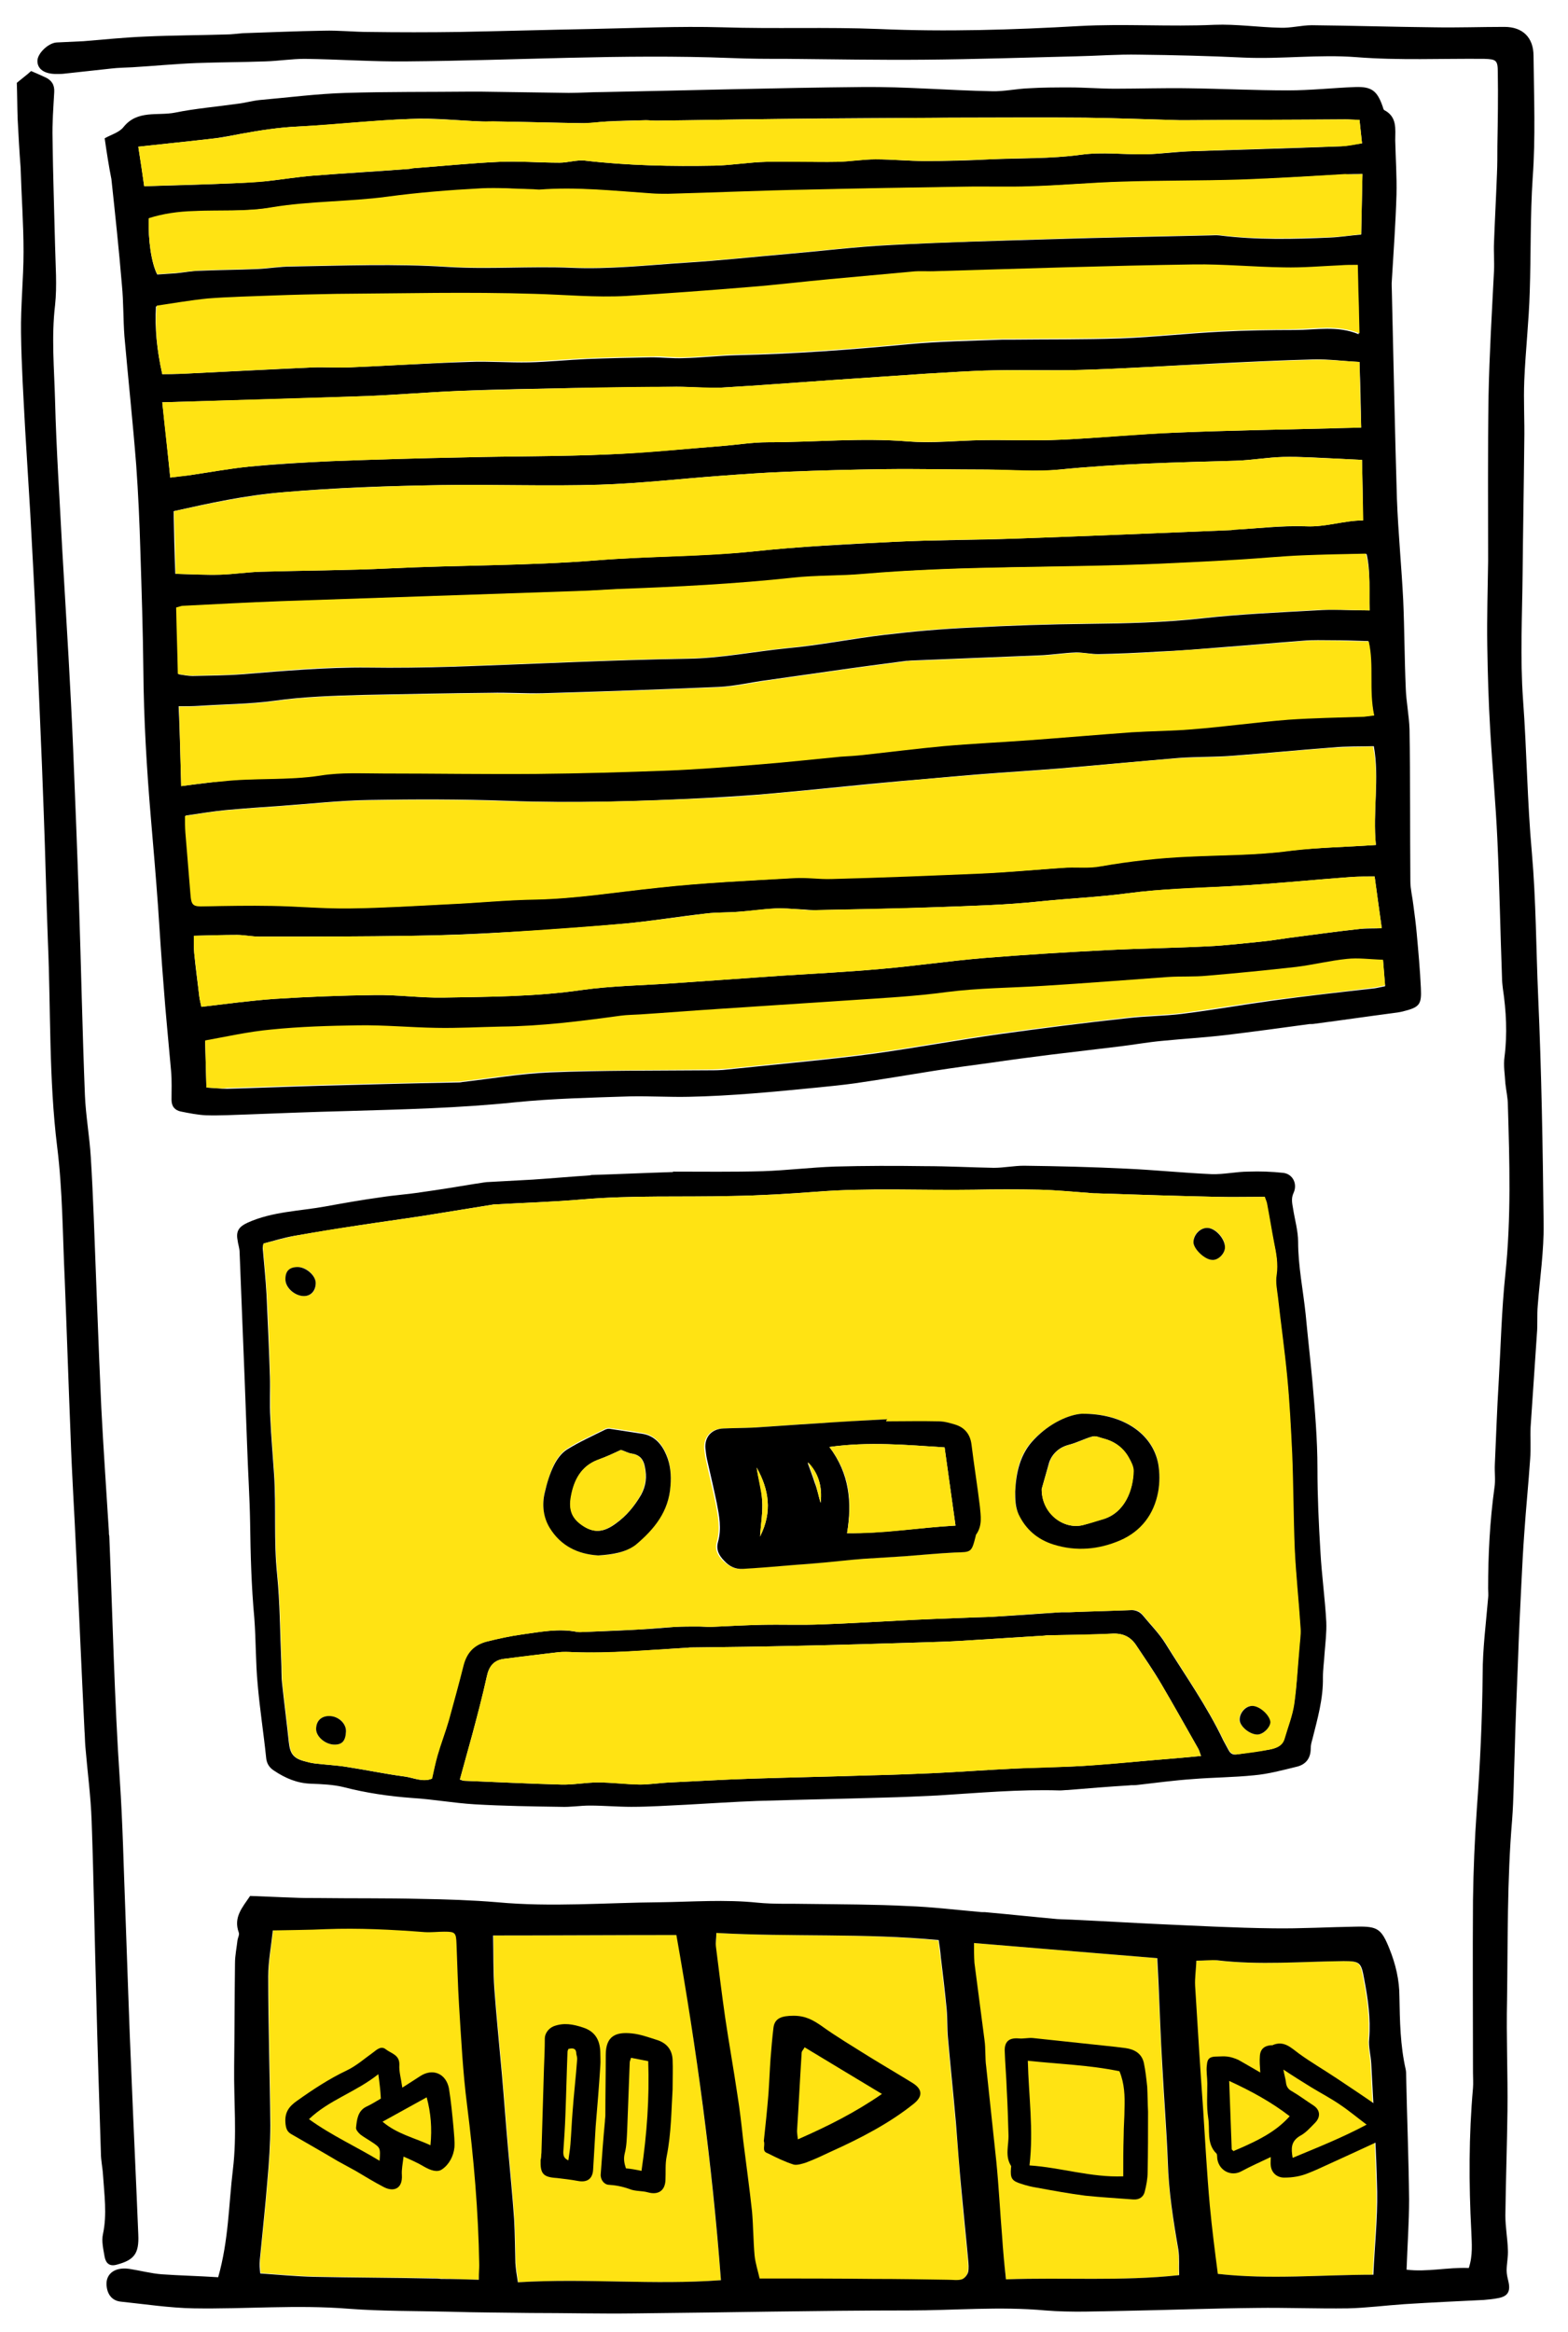 <?xml version="1.0" encoding="utf-8"?>
<!-- Generator: Adobe Illustrator 18.0.0, SVG Export Plug-In . SVG Version: 6.00 Build 0)  -->
<!DOCTYPE svg PUBLIC "-//W3C//DTD SVG 1.1//EN" "http://www.w3.org/Graphics/SVG/1.1/DTD/svg11.dtd">
<svg version="1.1" id="Layer_1" xmlns="http://www.w3.org/2000/svg" xmlns:xlink="http://www.w3.org/1999/xlink" x="0px" y="0px"
	 viewBox="0 0 373 554.8" enable-background="new 0 0 373 554.8" xml:space="preserve">
<path fill="#FFE313" d="M170.4,459.8c17.8,1,35.2,0,52.8,1.8c0.2,1.4,0.3,2.7,0.5,4c0.5,4.2,1,8.4,1.4,12.5c0.2,2.2,0.1,4.5,0.3,6.7
	c0.6,6.8,1.3,13.5,1.9,20.3c0.5,5.3,0.9,10.6,1.3,15.9c0.5,5.5,1.1,11.1,1.6,16.6c0.1,1,0.2,2,0,3c-0.2,0.7-0.9,1.5-1.5,1.7
	c-1,0.3-2.1,0.1-3.2,0.1c-6-0.1-11.9-0.2-17.9-0.2c-8.8-0.1-17.6-0.1-27-0.1c-0.4-1.8-1-3.6-1.2-5.5c-0.3-3.5-0.2-7-0.6-10.4
	c-0.6-5.6-1.3-11.3-2.1-16.9c-0.5-3.7-0.9-7.4-1.4-11c-0.9-6.1-2-12.2-2.9-18.3c-0.8-5.6-1.5-11.3-2.2-16.9
	C170.3,462.1,170.4,461.1,170.4,459.8z"/>
<path fill="#FFE313" d="M113.9,542.3c-3.2-0.1-6.1-0.2-8.9-0.3c-0.7,0-1.4-0.1-2.1-0.1c-9.4-0.1-18.8-0.2-28.2-0.4
	c-4.1-0.1-8.3-0.5-12.7-0.8c0-1-0.2-2.1-0.1-3.2c0.6-6.3,1.3-12.5,1.8-18.8c0.4-4.4,0.7-8.9,0.7-13.3c-0.1-11.8-0.5-23.6-0.5-35.4
	c0-3.5,0.7-7.1,1.1-10.9c4.2-0.1,8.4-0.1,12.6-0.3c7.9-0.4,15.7,0,23.5,0.7c1.5,0.1,3.1-0.1,4.7-0.1c2.6,0,2.8,0.2,2.9,3
	c0.2,4.8,0.3,9.7,0.6,14.5c0.5,7.9,0.9,15.8,1.9,23.7c1.6,12.7,2.7,25.3,2.9,38.1C114.1,539.8,114,540.8,113.9,542.3z"/>
<path fill="#FFE313" d="M171.5,542.4c-16,1.2-31.9-0.5-48.2,0.5c-0.2-1.8-0.5-3.2-0.6-4.6c-0.1-3.5-0.1-7-0.3-10.4
	c-0.4-5.8-1-11.6-1.5-17.4c-0.5-5.7-0.9-11.3-1.4-17c-0.6-6.8-1.3-13.5-1.8-20.3c-0.3-4.2-0.2-8.4-0.3-12.8
	c14.7,0,29.2-0.1,43.6-0.1C165.7,487.4,169.3,514.6,171.5,542.4z"/>
<path fill="#FFE313" d="M239.3,542.2c-0.4-3.7-0.8-6.9-1-10c-0.5-6-0.9-12.1-1.4-18.1c-0.7-7.5-1.6-15-2.4-22.5
	c-0.2-2.1-0.1-4.2-0.4-6.3c-0.7-6.1-1.6-12.2-2.4-18.4c-0.2-1.5-0.1-2.9-0.1-4.7c14.6,1.2,28.8,2.4,43.6,3.6c0.1,1.9,0.2,3.9,0.3,6
	c0.3,6.6,0.6,13.1,0.9,19.7c0.4,7.6,1,15.1,1.3,22.7c0.3,7.1,1.3,14,2.5,20.9c0.3,1.9,0.1,3.9,0.2,6.1
	C266.8,542.7,253.2,541.7,239.3,542.2z"/>
<path fill="#FFE313" d="M284.6,466.4c1.9,0,3.3-0.3,4.7-0.1c10,1.2,20,0.3,30.1,0.2c3.9,0,4.2,0.2,4.9,4.2c0.9,4.7,1.6,9.5,1.2,14.3
	c-0.1,1.9,0.4,3.9,0.5,5.9c0.5,10.2,1.2,20.3,1.4,30.5c0.1,6.4-0.5,12.8-0.9,19.7c-12.4,0-24.6,1.2-37-0.2
	c-0.6-5.5-1.4-10.8-1.9-16.2c-0.6-7.6-1.1-15.3-1.6-23c-0.6-9.8-1.3-19.5-1.9-29.3C284.1,470.6,284.4,468.7,284.6,466.4z"/>
<path d="M24.9,32.9c1.6-0.9,3.5-1.4,4.5-2.7c3.3-4.1,8.1-2.6,12.2-3.4c4.9-1,9.9-1.4,14.8-2.1c1.8-0.2,3.5-0.7,5.3-0.9
	c6.9-0.6,13.7-1.5,20.6-1.7c9.9-0.3,19.8-0.2,29.7-0.3c0.7,0,1.4,0,2.2,0c7,0.1,14.1,0.2,21.1,0.3c2.7,0,5.5-0.2,8.2-0.2
	c20.6-0.4,41.1-1,61.7-1.2c10.2-0.1,20.4,0.8,30.7,1c2.9,0.1,5.9-0.6,8.9-0.7c3.2-0.2,6.4-0.2,9.7-0.2c3.6,0,7.1,0.3,10.7,0.3
	c5.9,0,11.7-0.2,17.6-0.1c7.9,0.1,15.7,0.5,23.6,0.5c5.4,0,10.7-0.6,16.1-0.8c3.8-0.1,5.1,0.9,6.4,4.6c0.1,0.3,0.2,0.8,0.4,0.9
	c3.1,1.6,2.6,4.5,2.6,7.2c0.1,4.3,0.4,8.6,0.3,12.9c-0.2,6.8-0.7,13.5-1.1,20.3c-0.1,1,0,1.9,0,2.9c0.4,16.4,0.7,32.7,1.2,49.1
	c0.3,8.1,1.1,16.2,1.5,24.2c0.3,6.9,0.3,13.8,0.6,20.8c0.1,3.3,0.8,6.6,0.9,9.9c0.2,12,0.1,24.1,0.2,36.1c0,1.9,0.5,3.8,0.7,5.6
	c0.3,2.2,0.6,4.5,0.8,6.7c0.4,4.4,0.8,8.8,1,13.1c0.2,4-0.3,4.6-4.3,5.6c-0.8,0.2-1.6,0.3-2.4,0.4c-6.1,0.8-12.2,1.7-18.4,2.5
	c-0.5,0.1-0.9,0.1-1.4,0.1c-6.6,0.9-13.2,1.8-19.8,2.6c-5.1,0.6-10.2,0.9-15.3,1.4c-3.3,0.3-6.6,0.9-9.9,1.3
	c-5.6,0.7-11.1,1.3-16.7,2c-4.7,0.6-9.4,1.2-14.1,1.9c-4.5,0.6-8.9,1.2-13.4,1.9c-6.3,1-12.7,2.1-19,3c-2.9,0.4-5.9,0.7-8.9,1
	c-5.1,0.5-10.2,1-15.3,1.4c-5.1,0.4-10.2,0.7-15.3,0.8c-4.6,0.1-9.3-0.2-14-0.1c-9.1,0.3-18.2,0.5-27.2,1.4
	c-13.4,1.4-26.9,1.7-40.4,2.1c-7.8,0.2-15.5,0.5-23.3,0.8c-3.3,0.1-6.6,0.3-9.9,0.2c-2-0.1-4-0.5-6-0.9c-1.4-0.3-2.2-1.2-2.2-2.8
	c0-2.3,0.1-4.5-0.1-6.8c-0.6-6.9-1.3-13.7-1.8-20.6c-0.5-6.2-0.9-12.4-1.3-18.5c-0.5-7-1.1-14-1.7-21c-1-11.8-1.7-23.5-1.8-35.4
	c-0.1-9.3-0.4-18.6-0.7-28c-0.2-6.9-0.5-13.8-1-20.7c-0.8-10.2-1.9-20.4-2.8-30.6c-0.3-4-0.2-8.1-0.6-12.2
	c-0.7-8.4-1.6-16.8-2.5-25.2C25.9,39.6,25.4,36.4,24.9,32.9z M327.3,201c-0.8-7.9,0.9-15.8-0.5-23.5c-3.5,0.1-6.6,0-9.7,0.3
	c-8.1,0.6-16.1,1.4-24.2,2c-4.2,0.3-8.4,0.2-12.5,0.5c-9.5,0.8-18.9,1.7-28.4,2.5c-6.4,0.5-12.8,0.9-19.2,1.4
	c-6.2,0.5-12.3,1.1-18.5,1.6c-10.1,0.9-20.1,2-30.2,2.9c-5.2,0.5-10.5,0.8-15.7,1.1c-15.9,0.8-31.7,1.3-47.6,0.7
	c-11-0.4-22-0.4-32.9-0.2c-7,0.1-14,0.9-21,1.4c-4.4,0.3-8.8,0.6-13.2,1c-3.1,0.3-6.1,0.8-9.5,1.3c0,1.5,0,2.8,0.1,4
	c0.4,4.9,0.8,9.7,1.2,14.6c0.2,2.7,0.6,3,3.3,2.9c5.3-0.1,10.7-0.2,16.1-0.1c6.2,0.1,12.4,0.7,18.6,0.6c7.9-0.1,15.7-0.6,23.6-1
	c6.8-0.3,13.6-1,20.4-1.1c9.8-0.2,19.4-1.8,29.1-2.8c10.8-1.2,21.6-1.6,32.5-2.3c3-0.2,6,0.3,8.9,0.2c11.9-0.4,23.9-0.8,35.8-1.3
	c6.8-0.3,13.6-0.9,20.3-1.4c2.6-0.2,5.3,0.1,7.9-0.3c6.9-1.3,13.9-2,20.9-2.3c8.1-0.4,16.2-0.3,24.3-1.4
	C313.5,201.6,320,201.5,327.3,201z M43.1,187c3.7-0.5,6.6-0.8,9.5-1.2c7.8-0.9,15.7-0.2,23.5-1.4c4.9-0.8,9.9-0.5,14.9-0.5
	c12.2,0,24.3,0.2,36.5,0.1c10.5-0.1,21-0.4,31.5-0.8c7.4-0.3,14.7-0.9,22.1-1.5c6.3-0.5,12.5-1.2,18.8-1.8c1.8-0.2,3.6-0.2,5.3-0.4
	c6.4-0.7,12.7-1.5,19.1-2.1c6.8-0.6,13.6-0.9,20.3-1.4c8.2-0.6,16.4-1.3,24.5-1.9c4.8-0.3,9.6-0.3,14.3-0.7
	c7.7-0.7,15.4-1.7,23.1-2.3c5.9-0.5,11.9-0.5,17.9-0.7c0.8,0,1.5-0.2,2.4-0.3c-1.3-6-0.1-12.1-1.3-17.6c-3.2-0.1-5.9-0.2-8.6-0.2
	c-2.3,0-4.5-0.1-6.8,0.1c-6.6,0.5-13.3,1.1-19.9,1.6c-4.9,0.4-9.7,0.8-14.6,1c-4.8,0.3-9.5,0.5-14.3,0.6c-1.8,0-3.6-0.4-5.3-0.4
	c-3,0.1-5.9,0.6-8.9,0.7c-9.9,0.4-19.8,0.8-29.7,1.2c-0.6,0-1.2,0.1-1.8,0.1c-6.1,0.8-12.2,1.6-18.4,2.5c-4.9,0.7-9.9,1.4-14.8,2.1
	c-3.8,0.5-7.5,1.4-11.3,1.6c-14,0.6-27.9,1.1-41.9,1.5c-4.2,0.1-8.3-0.2-12.5-0.1c-10,0.1-20.1,0.3-30.1,0.5
	c-7.1,0.2-14.3,0.4-21.4,1.4c-5.9,0.8-11.9,0.8-17.8,1.2c-1.5,0.1-3,0.1-4.9,0.1C42.8,174.3,42.9,180.3,43.1,187z M324,109.4
	c-2.2-0.1-4.1-0.2-6-0.3c-4.3-0.2-8.6-0.5-12.8-0.4c-3.8,0.1-7.6,0.8-11.4,0.9c-13.9,0.4-27.9,0.7-41.8,2.1
	c-5.7,0.6-11.4,0.1-17.2,0c-8.1,0-16.2-0.2-24.3-0.1c-7.6,0.1-15.3,0.3-22.9,0.6c-5.5,0.2-10.9,0.6-16.4,1c-9.5,0.7-19,1.8-28.5,2.1
	c-12.6,0.4-25.3-0.1-37.9,0.1c-12.5,0.2-25,0.6-37.5,1.7c-8.9,0.7-17.5,2.6-26,4.5c0.1,5.1,0.2,9.9,0.4,14.9
	c3.8,0.1,7.3,0.3,10.7,0.2c3.2-0.1,6.4-0.6,9.6-0.7c10.3-0.3,20.5-0.3,30.8-0.8c16.3-0.8,32.7-0.6,49-1.9c12.3-1,24.8-0.9,37.1-2.1
	c11.1-1.2,22.3-1.7,33.5-2.3c9.9-0.5,19.8-0.4,29.7-0.8c16.9-0.6,33.9-1.3,50.8-2c0.2,0,0.5-0.1,0.7-0.1c5.7-0.3,11.4-1,17.1-0.8
	c4.7,0.2,9-1.4,13.5-1.4C324.2,118.8,324.1,114.1,324,109.4z M38.6,89c1.8,0,3.4,0,5-0.1c10.2-0.5,20.5-1,30.7-1.5
	c2.9-0.1,5.7,0.1,8.6,0c9.5-0.4,19.1-1,28.6-1.3c4.8-0.2,9.5,0.2,14.3,0.1c4.6-0.1,9.3-0.6,13.9-0.8c5.1-0.2,10.2-0.3,15.3-0.4
	c2.5,0,5,0.3,7.5,0.2c4.3-0.1,8.6-0.6,12.8-0.7c13.6-0.3,27.1-1.3,40.7-2.6c7.4-0.7,14.9-0.8,22.4-1.1c0.7,0,1.4,0,2.1,0
	c8.7-0.1,17.4,0,26.1-0.3c8-0.3,15.9-1.2,23.9-1.6c5.8-0.3,11.7-0.4,17.6-0.4c5,0,10-1.1,15.1,1c-0.1-3-0.1-5.6-0.2-8.2
	c-0.1-2.6-0.1-5.2-0.2-8.1c-1.5,0-2.8,0-4.1,0.1c-4.5,0.2-9,0.6-13.5,0.5c-7.1-0.1-14.3-0.9-21.4-0.7c-20.4,0.4-40.9,1.1-61.3,1.6
	c-1.9,0.1-3.8-0.1-5.7,0.1c-6.5,0.5-13,1.1-19.6,1.8c-6.5,0.6-13,1.3-19.5,1.9c-9.6,0.8-19.2,1.5-28.9,2.1
	c-7.3,0.4-14.5-0.3-21.8-0.5c-15.7-0.4-31.5-0.1-47.2,0c-5.1,0-10.2,0.2-15.3,0.4c-5.1,0.2-10.2,0.3-15.3,0.7c-4,0.3-8,1.1-12.1,1.7
	C36.8,78,37.3,83.2,38.6,89z M323.4,86.1c-3.9-0.2-7.4-0.7-11-0.6c-8,0.2-16,0.6-24,1C278,87,267.5,87.7,257,88
	c-6.9,0.2-13.8-0.1-20.7,0.1c-5.4,0.1-10.7,0.5-16.1,0.8c-7.4,0.5-14.8,1-22.1,1.5c-8.8,0.6-17.6,1.3-26.4,1.8
	c-3.6,0.2-7.1-0.2-10.7-0.2c-8.1,0.1-16.3,0.2-24.4,0.3c-9.2,0.2-18.4,0.3-27.6,0.7c-7.2,0.3-14.3,0.9-21.4,1.2
	c-16.2,0.6-32.4,1-49,1.5c0.7,6.2,1.3,11.9,1.9,17.9c1.6-0.2,2.9-0.4,4.2-0.5c4.8-0.7,9.6-1.6,14.5-2.1c6.5-0.6,13.1-1,19.6-1.3
	c10.5-0.4,21-0.7,31.5-0.9c11.4-0.3,22.9-0.2,34.3-0.7c9-0.4,18.1-1.3,27.1-2c3.7-0.3,7.3-0.9,11-0.9c11.1,0,22.1-1.1,33.3-0.2
	c5.8,0.5,11.7-0.2,17.6-0.3c6.2-0.1,12.4,0.2,18.6-0.1c9.3-0.4,18.6-1.4,27.8-1.7c12.2-0.5,24.4-0.7,36.5-1c2.3-0.1,4.7-0.1,7.3-0.2
	C323.7,96.3,323.6,91.5,323.4,86.1z M325.8,145.2c-0.2-4.6,0.3-9-0.7-13.4c-5.4,0.1-10.2,0.2-15.1,0.4c-5,0.2-10,0.7-14.9,1
	c-6.4,0.4-12.9,0.7-19.3,1c-23.4,1-46.8,0.3-70.2,2.4c-5.6,0.5-11.2,0.3-16.7,0.9c-13.9,1.5-27.8,2.2-41.7,2.7
	c-3.3,0.1-6.7,0.4-10,0.5c-23.4,0.8-46.8,1.6-70.2,2.4c-7.8,0.3-15.5,0.7-23.2,1.1c-0.6,0-1.1,0.3-1.7,0.4
	c0.1,5.4,0.3,10.5,0.4,15.8c1.3,0.2,2.3,0.4,3.3,0.4c3.9-0.1,7.9-0.1,11.8-0.4c10-0.8,19.9-1.7,29.9-1.6c6.7,0.1,13.4,0,20.1-0.2
	c18.6-0.6,37.2-1.6,55.9-1.9c8-0.1,15.8-1.7,23.8-2.5c7.8-0.7,15.5-2.3,23.3-3.2c6.7-0.8,13.5-1.4,20.3-1.7
	c9.3-0.5,18.6-0.8,27.9-0.9c9.1-0.1,18.1-0.3,27.1-1.3c9-1,18.1-1.4,27.1-1.9C317,144.9,321.1,145.2,325.8,145.2z M324.1,41.4
	c-1.7,0-2.9,0-4.1,0.1c-8.2,0.4-16.4,1-24.7,1.3c-9.4,0.3-18.9,0.2-28.3,0.5c-7.3,0.2-14.5,0.8-21.8,1.1c-5.2,0.2-10.5,0-15.7,0.1
	c-12.4,0.2-24.9,0.4-37.3,0.7c-11.1,0.3-22.2,0.7-33.3,1c-1.3,0-2.6,0-3.9-0.1c-8.9-0.6-17.8-1.6-26.7-0.9c-0.6,0-1.2-0.1-1.8-0.1
	c-4-0.1-8.1-0.5-12.1-0.2c-7.5,0.5-15,1-22.4,2c-9.1,1.3-18.3,1-27.3,2.5c-6.1,1-12.4,0.6-18.6,0.9c-3.7,0.2-7.3,0.7-10.7,1.7
	c-0.2,5,0.6,10.6,2,13.3c1.4-0.1,3-0.2,4.5-0.3c2-0.2,4-0.6,6-0.6c4.4-0.2,8.8-0.2,13.2-0.4c2.7-0.1,5.5-0.6,8.2-0.6
	c12.4-0.2,24.7-0.7,37.2,0.1c9.7,0.6,19.5-0.2,29.3,0.2c9,0.4,18.1-0.6,27.2-1.2c8.2-0.5,16.3-1.4,24.5-2.1
	c8.1-0.7,16.1-1.7,24.2-2.1c12.8-0.7,25.5-1,38.3-1.4c12.5-0.4,25.1-0.6,37.6-0.9c0.8,0,1.7-0.1,2.5,0c8.8,1.1,17.6,0.9,26.4,0.5
	c2.3-0.1,4.7-0.5,7.3-0.7C323.9,50.9,324,46.4,324.1,41.4z M327,208.5c-1.8,0-3.5,0-5.3,0.1c-9.6,0.7-19.2,1.7-28.9,2.2
	c-8.2,0.5-16.4,0.6-24.6,1.7c-6.8,0.9-13.7,1.2-20.6,1.9c-8.3,0.9-16.7,1.1-25,1.4c-9.6,0.4-19.3,0.5-28.9,0.7
	c-1.2,0-2.4-0.2-3.6-0.2c-1.9-0.1-3.8-0.3-5.7-0.2c-3,0.2-5.9,0.6-8.9,0.8c-2.5,0.2-5,0.1-7.5,0.4c-6.5,0.7-12.9,1.8-19.4,2.4
	c-9.6,0.9-19.2,1.6-28.9,2.1c-7.2,0.4-14.3,0.7-21.5,0.8c-12.2,0.2-24.3,0.2-36.5,0.2c-1.8,0-3.6-0.4-5.3-0.4
	c-3.3,0-6.6,0.1-10.3,0.2c0,1.6,0,2.9,0.1,4.1c0.3,3.4,0.8,6.8,1.2,10.3c0.1,0.8,0.3,1.5,0.5,2.5c6-0.7,11.8-1.5,17.6-1.9
	c7.9-0.5,15.7-0.8,23.6-0.9c5.5-0.1,10.9,0.7,16.4,0.6c11-0.2,21.9-0.2,32.9-1.8c7.2-1,14.5-1.1,21.7-1.6c8.6-0.6,17.1-1.2,25.7-1.8
	c7.9-0.5,15.7-0.9,23.6-1.6c8.2-0.7,16.3-1.9,24.5-2.6c9.8-0.8,19.7-1.4,29.6-1.9c8-0.4,16-0.5,24-0.9c4.1-0.2,8.3-0.7,12.4-1.1
	c2.2-0.2,4.5-0.6,6.7-0.9c5.5-0.7,11.1-1.5,16.6-2.1c1.8-0.2,3.7-0.1,5.5-0.2C328.1,216.7,327.6,212.7,327,208.5z M49.1,258.7
	c1.9,0.1,3.4,0.3,4.9,0.3c7.2-0.2,14.3-0.5,21.5-0.7c11-0.3,22-0.6,33-0.8c0.5,0,1,0,1.4-0.1c7-0.8,13.9-2,20.9-2.3
	c12.5-0.5,25.1-0.4,37.6-0.5c1.6,0,3.1,0,4.7-0.2c5.9-0.6,11.8-1.2,17.7-1.8c5.8-0.6,11.6-1.2,17.4-2c9.9-1.4,19.7-3.2,29.6-4.6
	c10.1-1.4,20.3-2.7,30.4-3.8c4.3-0.5,8.6-0.5,12.8-1c7.3-0.9,14.6-2.2,21.9-3.2c8-1.1,16.1-2,24.1-2.9c0.7-0.1,1.4-0.3,2.5-0.5
	c-0.2-2-0.3-4-0.5-6.1c-3.1-0.1-5.9-0.5-8.6-0.2c-4,0.4-8,1.4-12,1.9c-7.1,0.8-14.2,1.5-21.3,2.1c-3.1,0.3-6.1,0.1-9.2,0.3
	c-9.9,0.7-19.7,1.5-29.6,2.1c-7.7,0.4-15.5,0.4-23.2,1.5c-7.4,1-14.9,1.4-22.4,1.9c-10.6,0.8-21.2,1.4-31.8,2.1
	c-6.2,0.4-12.4,0.9-18.6,1.3c-1.5,0.1-3.1,0.1-4.6,0.3c-9.5,1.3-18.9,2.4-28.5,2.6c-5.1,0.1-10.3,0.3-15.4,0.3
	c-6.2-0.1-12.4-0.7-18.6-0.6c-6.9,0.1-13.8,0.3-20.7,1c-5.4,0.5-10.7,1.7-15.7,2.6C48.9,251.3,49,254.8,49.1,258.7z M323.4,28.5
	c-1.4,0-2.4-0.1-3.3-0.1c-12.8,0.1-25.5,0.1-38.3,0.2c-0.4,0-0.7,0-1.1,0c-7.5-0.2-15-0.5-22.5-0.6c-10.6-0.1-21.2,0-31.9,0
	c-13.7,0.1-27.5,0.1-41.2,0.3c-9.7,0.1-19.4,0.3-29,0.4c-0.8,0-1.7-0.1-2.5-0.1c-3.1,0.1-6.2,0.1-9.2,0.3c-2,0.1-4,0.5-6.1,0.4
	c-6.7-0.1-13.3-0.3-20-0.4c-1.2,0-2.4,0.1-3.6,0c-5.7-0.2-11.4-0.9-17.1-0.6c-8.9,0.3-17.8,1.4-26.7,1.8c-4.5,0.2-9,0.9-13.4,1.7
	c-2.1,0.4-4.2,0.8-6.3,1.1c-6,0.7-12,1.3-18.3,2c0.5,3.2,1,6.4,1.4,9.4c7.4-0.2,14.3-0.4,21.2-0.7c2.6-0.1,5.2-0.3,7.9-0.5
	c3.6-0.4,7.3-1,10.9-1.3c7.6-0.6,15.2-1,22.8-1.6c0.5,0,0.9-0.2,1.4-0.2c6.8-0.5,13.5-1.2,20.3-1.5c4.8-0.2,9.5,0.2,14.3,0.2
	c2,0,4.1-0.7,6-0.5c10.3,1.2,20.7,1.4,31,1.2c4-0.1,8-0.8,12.1-0.9c5.6-0.2,11.2,0.1,16.8,0c3.1-0.1,6.2-0.6,9.3-0.6
	c3.9,0,7.8,0.4,11.7,0.4c5.1,0,10.3-0.1,15.4-0.4c7.3-0.3,14.5-0.1,21.8-1.1c5-0.7,10.2,0,15.4-0.1c3.3-0.1,6.6-0.5,9.9-0.7
	c12.2-0.4,24.4-0.7,36.5-1.2c1.6-0.1,3.2-0.5,5-0.7C323.8,32.1,323.6,30.5,323.4,28.5z"/>
<path d="M51.9,541.7c2.5-8.8,2.5-17.3,3.5-25.6c1-8.2,0.2-16.3,0.3-24.5c0.1-8.2,0.1-16.4,0.2-24.6c0-1.8,0.4-3.7,0.6-5.5
	c0.1-0.6,0.5-1.3,0.3-1.8c-1.3-3.6,0.8-5.9,2.7-8.7c3.3,0.1,6.8,0.3,10.2,0.4c2,0.1,4.1,0.1,6.1,0.1c8.1,0.1,16.2,0,24.3,0.2
	c6.1,0.1,12.2,0.3,18.2,0.8c12.9,1.2,25.8,0.1,38.7,0c7.7-0.1,15.5-0.7,23.2,0.1c4,0.4,8.1,0.2,12.1,0.3c7.9,0.1,15.8,0.1,23.6,0.5
	c5.7,0.2,11.4,0.9,17.1,1.4c0.6,0.1,1.2,0,1.8,0.1c5.6,0.5,11.1,1.1,16.7,1.6c1.5,0.1,3.1,0.1,4.6,0.2c6.5,0.3,13.1,0.7,19.6,1
	c9,0.4,18.1,0.9,27.1,1c6.6,0.1,13.3-0.3,19.9-0.4c5-0.1,5.9,0.5,7.8,5.2c1.5,3.7,2.4,7.5,2.4,11.5c0.1,5.8,0.2,11.6,1.5,17.3
	c0.1,0.5,0.1,1,0.1,1.5c0.2,9.8,0.6,19.6,0.7,29.4c0,5.4-0.4,10.9-0.6,16.7c4.9,0.6,9.8-0.6,14.8-0.4c1-3,0.7-5.9,0.6-8.7
	c-0.6-11.4-0.6-22.8,0.4-34.1c0.1-1.2,0-2.5,0-3.7c0-13.7-0.1-27.3,0-41c0.1-7.2,0.4-14.4,0.9-21.5c0.8-10.8,1.3-21.5,1.4-32.3
	c0-6,0.8-12.1,1.3-18.1c0.1-0.7,0-1.5,0-2.2c0-8,0.4-16,1.5-24c0.3-1.8,0-3.7,0.1-5.6c0.3-6.4,0.5-12.9,0.9-19.3
	c0.5-8.6,0.7-17.3,1.6-25.9c1.4-13.4,1-26.8,0.6-40.2c0-1.7-0.4-3.4-0.6-5.2c-0.1-2.1-0.5-4.2-0.2-6.3c0.7-5.5,0.4-10.9-0.4-16.3
	c-0.1-0.9-0.2-1.7-0.2-2.6c-0.4-10.9-0.6-21.9-1.1-32.8c-0.4-8.7-1.2-17.3-1.7-26c-0.4-6.7-0.6-13.4-0.7-20.1
	c-0.1-6.7,0.1-13.4,0.2-20.1c0-13.1-0.1-26.3,0.1-39.4c0.2-9.9,0.8-19.8,1.3-29.7c0.1-2.2-0.1-4.5,0-6.7c0.2-5.4,0.5-10.9,0.7-16.3
	c0.1-2.2,0.1-4.5,0.1-6.7c0.1-5.8,0.2-11.7,0.1-17.5c0-2.9-0.4-3.1-3.2-3.2c-10.1-0.1-20.3,0.4-30.4-0.4c-9-0.7-17.9,0.5-26.8,0.1
	c-8.3-0.4-16.6-0.6-25-0.7c-5-0.1-10,0.3-15,0.4c-12,0.3-23.9,0.7-35.9,0.8c-10.9,0.1-21.7-0.1-32.6-0.2c-4.5,0-9.1,0-13.6-0.2
	c-25.7-1-51.3,0.6-77,0.8c-8.1,0.1-16.2-0.5-24.3-0.6c-3.1,0-6.2,0.5-9.3,0.6c-5.5,0.2-11,0.2-16.5,0.4c-5.1,0.2-10.1,0.7-15.2,1
	c-1.7,0.1-3.3,0.1-5,0.3c-3.7,0.4-7.3,0.8-11,1.2c-0.7,0.1-1.4,0.1-2.1,0.1c-2.9,0-4.5-1.2-4.5-3.1c0-1.8,2.6-4.3,4.6-4.4
	c2.1-0.1,4.3-0.2,6.4-0.3c4.9-0.4,9.7-0.9,14.6-1.1C41,8.4,47.4,8.4,53.8,8.2c1.3,0,2.6-0.2,3.9-0.3c6.4-0.2,12.9-0.5,19.3-0.6
	c3.6-0.1,7.1,0.3,10.7,0.3c7.2,0.1,14.3,0.1,21.5,0c10.4-0.2,20.8-0.5,31.2-0.7c10.5-0.2,21-0.7,31.5-0.4
	c12.4,0.4,24.8-0.1,37.2,0.4c15.9,0.7,31.8,0.2,47.6-0.7c10.7-0.6,21.5,0.2,32.2-0.3c5.2-0.2,10.5,0.6,15.7,0.7
	c2.5,0.1,5-0.6,7.5-0.6c9.7,0.1,19.3,0.4,29,0.5c5.6,0.1,11.2-0.1,16.8-0.1c4.3,0,6.9,2.5,6.9,6.9c0.1,9.7,0.5,19.4-0.2,29
	c-0.6,9-0.4,18.1-0.7,27.1c-0.2,7-1,14-1.3,21.1c-0.2,4.8,0.1,9.7,0,14.5c-0.1,10.5-0.3,21.1-0.4,31.6c-0.1,9.9-0.6,19.9,0.1,29.8
	c0.9,12.1,1,24.3,2.1,36.4c1,11.4,1,22.8,1.5,34.2c0.8,18,1.1,36,1.3,54c0.1,6.5-0.9,13.1-1.4,19.6c-0.2,2.2,0,4.5-0.2,6.7
	c-0.5,7.4-1,14.8-1.5,22.2c-0.1,2.5,0.1,5-0.1,7.5c-0.4,5.9-1,11.8-1.4,17.7c-0.3,4.1-0.5,8.1-0.7,12.2c-0.3,6.1-0.6,12.1-0.8,18.2
	c-0.3,7.4-0.6,14.8-0.8,22.3c-0.2,5.2-0.2,10.4-0.6,15.6c-1.2,14.2-1,28.5-1.2,42.7c-0.2,8.8,0.2,17.6,0.1,26.4
	c-0.1,8.3-0.4,16.6-0.5,24.9c0,2.7,0.5,5.4,0.6,8.1c0.1,1.7-0.3,3.4-0.3,5c0,0.8,0.2,1.7,0.4,2.5c0.6,2.5-0.1,3.7-2.6,4.1
	c-1,0.2-2.1,0.3-3.2,0.4c-6.3,0.3-12.6,0.6-18.9,1c-4.5,0.3-9,0.9-13.5,1c-7.3,0.1-14.6-0.2-21.8-0.1c-10.5,0.1-21,0.5-31.5,0.7
	c-6.2,0.1-12.5,0.4-18.6-0.1c-10.9-1-21.7,0-32.6,0c-21.7,0-43.5,0.5-65.2,0.7c-8.2,0.1-16.5-0.1-24.7-0.1
	c-6.4-0.1-12.9-0.1-19.3-0.3c-8-0.2-16-0.1-23.9-0.7c-12.3-1-24.6,0.1-36.9-0.1c-5.8-0.1-11.6-1-17.4-1.6c-1.8-0.2-3-1.4-3.3-3.4
	c-0.5-3,1.7-4.9,5.3-4.4c2.6,0.4,5.2,1.1,7.8,1.3C42.8,541.3,47.3,541.4,51.9,541.7z M170.4,459.8c0,1.3-0.2,2.3-0.1,3.2
	c0.7,5.6,1.4,11.3,2.2,16.9c0.9,6.1,2,12.2,2.9,18.3c0.6,3.7,1,7.3,1.4,11c0.7,5.6,1.5,11.3,2.1,16.9c0.3,3.5,0.3,7,0.6,10.4
	c0.2,1.9,0.8,3.7,1.2,5.5c9.3,0,18.1,0,27,0.1c6,0,11.9,0.1,17.9,0.2c1.1,0,2.2,0.2,3.2-0.1c0.6-0.2,1.3-1,1.5-1.7
	c0.2-0.9,0.1-2,0-3c-0.5-5.5-1.1-11.1-1.6-16.6c-0.5-5.3-0.9-10.6-1.3-15.9c-0.6-6.8-1.3-13.5-1.9-20.3c-0.2-2.2-0.1-4.5-0.3-6.7
	c-0.4-4.2-0.9-8.4-1.4-12.5c-0.1-1.3-0.3-2.6-0.5-4C205.6,459.8,188.2,460.8,170.4,459.8z M113.9,542.3c0-1.6,0.1-2.6,0.1-3.5
	c-0.2-12.8-1.3-25.4-2.9-38.1c-1-7.8-1.4-15.8-1.9-23.7c-0.3-4.8-0.4-9.7-0.6-14.5c-0.1-2.8-0.3-3-2.9-3c-1.6,0-3.1,0.2-4.7,0.1
	c-7.8-0.6-15.7-1-23.5-0.7c-4.2,0.2-8.3,0.2-12.6,0.3c-0.4,3.8-1.1,7.4-1.1,10.9c0,11.8,0.4,23.6,0.5,35.4c0,4.4-0.3,8.9-0.7,13.3
	c-0.5,6.3-1.2,12.5-1.8,18.8c-0.1,1.1,0,2.1,0.1,3.2c4.4,0.3,8.6,0.7,12.7,0.8c9.4,0.2,18.8,0.2,28.2,0.4c0.7,0,1.4,0,2.1,0.1
	C107.9,542.1,110.7,542.2,113.9,542.3z M171.5,542.4c-2.1-27.8-5.8-55-10.6-82.1c-14.4,0-28.8,0.1-43.6,0.1c0.1,4.4,0,8.6,0.3,12.8
	c0.5,6.8,1.2,13.5,1.8,20.3c0.5,5.7,0.9,11.3,1.4,17c0.5,5.8,1.1,11.6,1.5,17.4c0.2,3.5,0.2,7,0.3,10.4c0.1,1.4,0.3,2.8,0.6,4.6
	C139.6,541.9,155.5,543.6,171.5,542.4z M239.3,542.2c13.9-0.5,27.5,0.5,41.2-1c-0.1-2.2,0.1-4.2-0.2-6.1c-1.2-6.9-2.3-13.9-2.5-20.9
	c-0.3-7.6-0.9-15.1-1.3-22.7c-0.4-6.6-0.6-13.1-0.9-19.7c-0.1-2-0.2-4.1-0.3-6c-14.8-1.2-29.1-2.4-43.6-3.6c0,1.7,0,3.2,0.1,4.7
	c0.8,6.1,1.6,12.2,2.4,18.4c0.3,2.1,0.1,4.2,0.4,6.3c0.8,7.5,1.6,15,2.4,22.5c0.6,6,0.9,12.1,1.4,18.1
	C238.6,535.3,238.9,538.5,239.3,542.2z M284.6,466.4c-0.1,2.3-0.4,4.1-0.3,6c0.6,9.8,1.2,19.6,1.9,29.3c0.5,7.7,0.9,15.3,1.6,23
	c0.5,5.4,1.2,10.8,1.9,16.2c12.4,1.4,24.6,0.2,37,0.2c0.3-6.9,1-13.3,0.9-19.7c-0.2-10.2-0.9-20.3-1.4-30.5c-0.1-2-0.7-4-0.5-5.9
	c0.4-4.9-0.3-9.6-1.2-14.3c-0.7-3.9-1-4.2-4.9-4.2c-10,0.1-20,1-30.1-0.2C287.9,466.2,286.5,466.4,284.6,466.4z"/>
<path d="M4,19.7c1.2-1,2.3-1.8,3.4-2.8c1.2,0.5,2.3,1,3.4,1.5c1.5,0.7,2.2,1.8,2.1,3.5c-0.2,3.7-0.5,7.4-0.4,11.1
	c0.1,8.5,0.4,16.9,0.6,25.4c0.1,4.7,0.5,9.5,0,14.2c-0.9,7.6-0.2,15.1,0,22.7c0.3,11.8,1.1,23.6,1.7,35.3c0.5,8.5,1,17.1,1.5,25.6
	c0.4,7.3,0.8,14.6,1.1,22c0.5,12.3,1,24.6,1.4,36.9c0.5,15.1,0.8,30.3,1.4,45.4c0.2,4.9,1.1,9.8,1.4,14.8c0.3,4.7,0.5,9.4,0.7,14.2
	c0.6,15.1,1.1,30.3,1.8,45.4c0.5,9.8,1.2,19.6,1.8,29.4c0,0.4,0,0.7,0.1,1.1c0.8,19.4,1.2,38.7,2.5,58c0.7,10.3,0.9,20.6,1.3,30.8
	c0.5,13.4,0.9,26.8,1.5,40.2c0.5,12.4,1.1,24.8,1.6,37.2c0.2,4.5-1,6-5.1,7.1c-1.7,0.5-2.6-0.3-2.9-1.8c-0.3-1.8-0.8-3.8-0.4-5.5
	c1-4.7,0.3-9.4,0-14.1c-0.1-1.7-0.5-3.4-0.5-5.2c-0.4-12.4-0.8-24.8-1.1-37.2c-0.4-13.9-0.6-27.8-1.1-41.7c-0.2-5.9-1-11.8-1.5-17.8
	c-0.1-1.2-0.1-2.5-0.2-3.7c-0.7-14.3-1.3-28.5-2-42.8c-0.4-9.1-1-18.1-1.3-27.2c-0.5-12.4-0.9-24.8-1.4-37.3
	c-0.5-10.5-0.5-21.2-1.8-31.6c-2-16.2-1.5-32.5-2.2-48.7c-0.4-10.3-0.6-20.6-1-30.9c-0.5-14.5-1.2-29-1.8-43.6
	c-0.4-9.2-0.9-18.4-1.4-27.5c-0.4-6.6-0.8-13.1-1.2-19.7C5.6,94.8,5.1,87,5,79.2c-0.1-6.4,0.6-12.9,0.6-19.3
	c0-6.7-0.5-13.4-0.7-20.1C4.6,36,4.4,32.2,4.2,28.3C4.1,25.5,4.1,22.6,4,19.7z"/>
<path d="M299.8,493c-0.1-1.5-0.2-2.7-0.1-3.9c0.1-1.7,1.1-2.5,2.8-2.6c0.1,0,0.2,0.1,0.2,0c2.7-1.2,4.4,0.6,6.3,2
	c2.9,2.1,6,3.9,9,5.9c3.3,2.2,6.6,4.4,9.9,6.7c0.7,0.5,1,1.5,1.5,2.3c0.2,0.4,0.4,0.8,0.6,1.2c1.4,1.9,1,3.3-1.1,4.3
	c-4.5,2.1-9.1,4.2-13.7,6.3c-1.3,0.6-2.6,1.2-3.9,1.7c-1.9,0.8-3.8,1.1-5.8,1.1c-1.7,0-3-1.1-3.2-2.8c-0.1-0.6,0-1.2,0-2.1
	c-2.5,1.2-4.8,2.2-7,3.4c-2.4,1.3-5.2-0.1-5.7-2.8c-0.1-0.5,0-1.1-0.2-1.4c-2.5-2.4-1.5-5.7-2-8.6c-0.4-2.7-0.2-5.4-0.2-8.1
	c0-1.5-0.3-3-0.1-4.4c0.1-1.6,0.8-2,2.4-2c0.8,0,1.6-0.1,2.4,0c0.9,0.1,1.8,0.4,2.7,0.8C296.2,490.9,297.9,491.9,299.8,493z
	 M307.5,513.3c6-2.5,11.8-4.8,17.6-7.9c-2.4-1.8-4.3-3.4-6.4-4.8c-2.2-1.5-4.5-2.7-6.8-4.1c-2.1-1.3-4.2-2.6-6.6-4.2
	c0.2,1.3,0.5,2.1,0.6,3c0.1,1,0.5,1.7,1.5,2.2c1.7,1,3.3,2.2,5,3.3c1.7,1.1,1.8,2.8,0.4,4.2c-1.1,1.1-2.2,2.4-3.6,3.1
	C307.1,509.4,307.1,511,307.5,513.3z M306.8,503.4c-4.4-3.4-9.2-6-14.4-8.4c0.2,5.6,0.4,10.9,0.6,16.2c0,0.2,0.3,0.3,0.4,0.5
	C300.6,508.7,304,506.5,306.8,503.4z"/>
<path d="M95.7,496.6c1.7-1.1,3-1.9,4.2-2.7c3-2,6.2-0.7,6.9,2.9c0.5,3.1,0.8,6.3,1.1,9.5c0.1,1.5,0.3,3,0.2,4.5
	c-0.2,2.1-1.3,4.1-2.9,5.2c-1.2,0.9-2.9,0.2-4.3-0.6c-1.5-0.9-3.1-1.6-4.9-2.4c-0.2,1.7-0.5,3.1-0.4,4.4c0.2,3.3-2,4.1-4.4,2.8
	c-2.3-1.2-4.4-2.5-6.6-3.8c-1.4-0.8-2.8-1.5-4.2-2.3c-3.7-2.2-7.4-4.3-11.2-6.5c-1-0.6-1.2-1.5-1.3-2.6c-0.2-2.5,0.8-3.9,2.8-5.3
	c3.8-2.7,7.6-5.2,11.8-7.2c2.3-1.1,4.2-2.8,6.3-4.3c0.9-0.7,1.9-1.6,3-0.7c1.3,1,3.3,1.3,3.2,3.7C94.9,492.8,95.4,494.4,95.7,496.6z
	 M90,493.4c-5.4,4.3-11.7,6.1-16.5,10.7c5.4,3.9,11.2,6.5,16.8,9.9c0.2-3.1,0.2-3.1-1.9-4.5c-0.9-0.6-1.8-1.1-2.6-1.7
	c-0.5-0.4-1.2-1.2-1.1-1.7c0.2-1.9,0.4-4,2.5-5c1.1-0.5,2.2-1.2,3.4-1.9C90.5,497.3,90.3,495.6,90,493.4z M91,504.7
	c3.4,2.9,7.5,3.8,11.4,5.6c0.4-4,0.1-7.7-0.9-11.4C97.9,500.9,94.6,502.7,91,504.7z"/>
<path d="M273.1,502.3c0,4.8,0,9.6-0.1,14.4c0,1.6-0.3,3.1-0.7,4.7c-0.3,1.2-1.3,1.9-2.7,1.8c-3.8-0.3-7.6-0.5-11.4-0.9
	c-3.9-0.5-7.7-1.2-11.5-1.9c-1.3-0.2-2.5-0.5-3.7-0.9c-2.3-0.7-2.7-1.3-2.5-3.8c0-0.2,0.1-0.3,0-0.5c-1.5-2.4-0.5-4.9-0.6-7.4
	c-0.1-3.5-0.2-7-0.4-10.5c-0.1-3.2-0.4-6.4-0.5-9.6c0-2.2,1.2-3,3.4-2.8c1.1,0.1,2.2-0.2,3.3-0.1c6.6,0.7,13.1,1.4,19.7,2.1
	c0.8,0.1,1.6,0.2,2.4,0.3c2.1,0.3,3.8,1.3,4.3,3.5c0.4,1.9,0.6,3.8,0.8,5.7C273,498.3,273,500.3,273.1,502.3z M267.2,517.7
	c0-3.5,0-6.6,0.1-9.7c0-2.1,0.2-4.3,0.2-6.4c0.1-3,0-6-1.2-8.9c-7.2-1.5-14.5-1.7-21.8-2.5c0.2,8.4,1.4,16.4,0.4,24.9
	C252.4,515.6,259.5,518,267.2,517.7z"/>
<path d="M181.7,509.3c0.4-3.7,0.8-7.5,1.1-11.2c0.2-2.8,0.3-5.6,0.5-8.4c0.2-2.5,0.4-4.9,0.7-7.4c0.3-2.2,1.9-2.8,4.8-2.8
	c2.9,0,4.7,1.1,6.6,2.4c3.6,2.6,7.5,4.9,11.3,7.3c3.4,2.1,7,4.2,10.4,6.3c2.4,1.5,2.4,3.2,0.3,4.9c-5.7,4.6-12.6,8.2-19.7,11.4
	c-1.9,0.9-3.8,1.8-5.9,2.6c-0.9,0.3-2.2,0.7-3,0.5c-2.2-0.7-4.2-1.7-6.2-2.7C181.1,511.7,182.1,510.4,181.7,509.3z M209.8,498.1
	c-6.3-3.8-12.3-7.4-18.4-11.1c-0.3,0.6-0.7,0.9-0.7,1.3c-0.4,6.2-0.7,12.4-1.1,18.6c0,0.5,0.1,1.1,0.2,2
	C197.1,505.7,203.6,502.4,209.8,498.1z"/>
<g>
	<path d="M160,497c-0.3,4.8-0.3,10.4-1.4,15.9c-0.4,1.9-0.2,3.8-0.3,5.7c-0.1,2.5-1.7,3.6-4.2,2.9c-1.4-0.4-3-0.2-4.4-0.8
		c-1.7-0.6-3.3-0.9-5-1c-1-0.1-1.9-1.2-1.8-2.5c0.3-4.2,0.6-8.4,1-12.6c0-0.5,0.1-1,0.1-1.4c0-4.8,0.1-9.6,0.1-14.4
		c0-4.5,2.4-5.5,6.2-5.1c2,0.2,3.9,0.9,5.8,1.5c2.4,0.7,3.8,2.3,3.9,4.8C160.1,492.1,160,494.2,160,497z M152.6,516.4
		c1.3-8.8,1.9-17.3,1.6-26.1c-1.4-0.3-2.7-0.5-4.1-0.8c-0.1,0.5-0.3,0.8-0.3,1.1c-0.2,5.3-0.4,10.6-0.6,16c-0.1,1.9-0.1,3.8-0.6,5.7
		c-0.3,1.3-0.1,2.3,0.3,3.5C150.1,515.9,151.2,516.1,152.6,516.4z"/>
	<path d="M128.8,512.1c0.2-6.7,0.4-13.4,0.6-20.1c0.1-2.4,0.2-4.8,0.2-7.1c0-1.2,0.9-2.4,2.1-2.9c2.4-0.9,4.6-0.5,7,0.3
		c2.8,0.9,4,2.9,4.1,5.8c0,1.1,0.1,2.2,0,3.4c-0.3,4.8-0.7,9.5-1.1,14.3c-0.2,3.4-0.4,6.8-0.6,10.2c-0.1,2.3-1.4,3.2-3.6,2.8
		c-1.6-0.3-3.3-0.5-5-0.7c-3.3-0.2-4-1-3.9-4.3C128.8,513.2,128.7,512.7,128.8,512.1C128.8,512.1,128.8,512.1,128.8,512.1z
		 M135.2,487.4c-0.1,0.3-0.2,0.5-0.2,0.7c-0.2,5-0.3,10-0.5,15c-0.1,2.9-0.3,5.9-0.5,8.8c0,0.8,0.1,1.5,1.2,2
		c0.2-1.4,0.4-2.6,0.5-3.9c0.2-2.5,0.3-5.1,0.5-7.6c0.3-4.2,0.8-8.4,1.1-12.6c0-0.4-0.1-0.8-0.2-1.2
		C137.1,487.3,136.4,487.1,135.2,487.4z"/>
</g>
<path fill="#FFE313" d="M327.3,201c-7.2,0.5-13.8,0.6-20.3,1.4c-8.1,1.1-16.2,1-24.3,1.4c-7,0.3-14,1.1-20.9,2.3
	c-2.6,0.5-5.3,0.2-7.9,0.3c-6.8,0.4-13.6,1.1-20.3,1.4c-11.9,0.5-23.9,1-35.8,1.3c-3,0.1-6-0.4-8.9-0.2c-10.8,0.6-21.7,1.1-32.5,2.3
	c-9.7,1-19.3,2.6-29.1,2.8c-6.8,0.1-13.6,0.8-20.4,1.1c-7.9,0.4-15.7,0.9-23.6,1c-6.2,0.1-12.4-0.5-18.6-0.6
	c-5.3-0.1-10.7,0-16.1,0.1c-2.7,0.1-3.1-0.2-3.3-2.9c-0.4-4.9-0.8-9.7-1.2-14.6c-0.1-1.3-0.1-2.6-0.1-4c3.4-0.5,6.4-1,9.5-1.3
	c4.4-0.4,8.8-0.7,13.2-1c7-0.5,14-1.3,21-1.4c11-0.2,22-0.2,32.9,0.2c15.9,0.5,31.8,0,47.6-0.7c5.2-0.2,10.5-0.6,15.7-1.1
	c10.1-0.9,20.1-1.9,30.2-2.9c6.2-0.6,12.3-1.1,18.5-1.6c6.4-0.5,12.8-0.9,19.2-1.4c9.5-0.8,18.9-1.8,28.4-2.5
	c4.2-0.3,8.4-0.2,12.5-0.5c8.1-0.6,16.1-1.4,24.2-2c3.1-0.2,6.1-0.2,9.7-0.3C328.2,185.2,326.5,193.1,327.3,201z"/>
<path fill="#FFE313" d="M43.1,187c-0.2-6.7-0.3-12.7-0.5-18.9c1.9,0,3.4,0,4.9-0.1c5.9-0.4,11.9-0.4,17.8-1.2
	c7.1-1,14.2-1.2,21.4-1.4c10-0.2,20.1-0.4,30.1-0.5c4.2,0,8.3,0.3,12.5,0.1c14-0.4,27.9-0.9,41.9-1.5c3.8-0.2,7.5-1,11.3-1.6
	c4.9-0.7,9.9-1.4,14.8-2.1c6.1-0.9,12.2-1.7,18.4-2.5c0.6-0.1,1.2-0.1,1.8-0.1c9.9-0.4,19.8-0.8,29.7-1.2c3-0.1,5.9-0.6,8.9-0.7
	c1.8-0.1,3.6,0.4,5.3,0.4c4.8-0.1,9.6-0.3,14.3-0.6c4.9-0.3,9.7-0.7,14.6-1c6.6-0.5,13.3-1.1,19.9-1.6c2.3-0.2,4.5-0.1,6.8-0.1
	c2.7,0,5.4,0.2,8.6,0.2c1.3,5.5,0,11.6,1.3,17.6c-0.9,0.1-1.7,0.2-2.4,0.3c-6,0.2-12,0.3-17.9,0.7c-7.7,0.6-15.4,1.7-23.1,2.3
	c-4.8,0.4-9.5,0.4-14.3,0.7c-8.2,0.6-16.4,1.3-24.5,1.9c-6.8,0.5-13.6,0.8-20.3,1.4c-6.4,0.6-12.7,1.4-19.1,2.1
	c-1.8,0.2-3.6,0.3-5.3,0.4c-6.3,0.6-12.5,1.3-18.8,1.8c-7.4,0.6-14.7,1.2-22.1,1.5c-10.5,0.4-21,0.7-31.5,0.8
	c-12.2,0.1-24.3-0.1-36.5-0.1c-5,0-10-0.3-14.9,0.5c-7.8,1.2-15.7,0.5-23.5,1.4C49.7,186.1,46.7,186.5,43.1,187z"/>
<path fill="#FFE313" d="M324,109.4c0.1,4.7,0.2,9.4,0.3,14.4c-4.5,0-8.8,1.6-13.5,1.4c-5.7-0.3-11.4,0.5-17.1,0.8
	c-0.2,0-0.5,0.1-0.7,0.1c-16.9,0.7-33.9,1.4-50.8,2c-9.9,0.3-19.8,0.3-29.7,0.8c-11.2,0.5-22.4,1.1-33.5,2.3
	c-12.4,1.3-24.8,1.1-37.1,2.1c-16.3,1.3-32.7,1.1-49,1.9c-10.3,0.5-20.5,0.5-30.8,0.8c-3.2,0.1-6.4,0.6-9.6,0.7
	c-3.4,0.1-6.9-0.1-10.7-0.2c-0.1-5-0.2-9.9-0.4-14.9c8.4-1.8,17.1-3.7,26-4.5c12.5-1,25-1.5,37.5-1.7c12.6-0.2,25.3,0.3,37.9-0.1
	c9.5-0.3,19-1.4,28.5-2.1c5.5-0.4,10.9-0.8,16.4-1c7.6-0.3,15.3-0.5,22.9-0.6c8.1-0.1,16.2,0.1,24.3,0.1c5.7,0,11.5,0.5,17.2,0
	c13.9-1.4,27.8-1.7,41.8-2.1c3.8-0.1,7.6-0.8,11.4-0.9c4.3-0.1,8.6,0.3,12.8,0.4C319.8,109.2,321.7,109.3,324,109.4z"/>
<path fill="#FFE313" d="M38.6,89c-1.3-5.8-1.8-11-1.3-16.3c4.1-0.6,8.1-1.3,12.1-1.7c5.1-0.4,10.2-0.5,15.3-0.7
	c5.1-0.2,10.2-0.3,15.3-0.4c15.7-0.1,31.5-0.5,47.2,0c7.3,0.2,14.5,0.9,21.8,0.5c9.6-0.6,19.3-1.3,28.9-2.1c6.5-0.5,13-1.3,19.5-1.9
	c6.5-0.6,13-1.2,19.6-1.8c1.9-0.2,3.8,0,5.7-0.1c20.4-0.6,40.9-1.3,61.3-1.6c7.1-0.1,14.2,0.6,21.4,0.7c4.5,0.1,9-0.3,13.5-0.5
	c1.3-0.1,2.5-0.1,4.1-0.1c0.1,3,0.1,5.5,0.2,8.1c0.1,2.6,0.1,5.2,0.2,8.2c-5.2-2.1-10.2-1.1-15.1-1c-5.9,0.1-11.7,0.1-17.6,0.4
	c-8,0.4-15.9,1.3-23.9,1.6c-8.7,0.3-17.4,0.2-26.1,0.3c-0.7,0-1.4,0-2.1,0c-7.5,0.3-15,0.3-22.4,1.1c-13.5,1.3-27.1,2.3-40.7,2.6
	c-4.3,0.1-8.6,0.6-12.8,0.7c-2.5,0.1-5-0.3-7.5-0.2c-5.1,0.1-10.2,0.2-15.3,0.4c-4.6,0.2-9.3,0.6-13.9,0.8
	c-4.8,0.1-9.5-0.2-14.3-0.1C102,86.4,92.5,87,83,87.4c-2.9,0.1-5.7-0.1-8.6,0c-10.3,0.4-20.5,1-30.7,1.5C42,88.9,40.4,89,38.6,89z"
	/>
<path fill="#FFE313" d="M323.4,86.1c0.1,5.3,0.2,10.2,0.4,15.6c-2.6,0.1-5,0.1-7.3,0.2c-12.2,0.3-24.4,0.5-36.5,1
	c-9.3,0.4-18.6,1.3-27.8,1.7c-6.2,0.3-12.4,0-18.6,0.1c-5.9,0.1-11.8,0.7-17.6,0.3c-11.1-0.9-22.2,0.2-33.3,0.2
	c-3.7,0-7.3,0.6-11,0.9c-9,0.7-18,1.7-27.1,2c-11.4,0.5-22.9,0.4-34.3,0.7c-10.5,0.2-21,0.5-31.5,0.9c-6.6,0.3-13.1,0.6-19.6,1.3
	c-4.8,0.5-9.6,1.4-14.5,2.1c-1.3,0.2-2.6,0.3-4.2,0.5c-0.6-6-1.3-11.7-1.9-17.9c16.7-0.5,32.8-1,49-1.5c7.2-0.3,14.3-0.9,21.4-1.2
	c9.2-0.3,18.4-0.5,27.6-0.7c8.1-0.2,16.3-0.3,24.4-0.3c3.6,0,7.2,0.3,10.7,0.2c8.8-0.5,17.6-1.2,26.4-1.8c7.4-0.5,14.8-1,22.1-1.5
	c5.4-0.3,10.7-0.7,16.1-0.8c6.9-0.1,13.8,0.1,20.7-0.1c10.5-0.3,21-1,31.5-1.4c8-0.4,16-0.8,24-1C316,85.5,319.6,85.9,323.4,86.1z"
	/>
<path fill="#FFE313" d="M325.8,145.2c-4.7-0.1-8.9-0.3-13-0.1c-9,0.5-18.1,0.9-27.1,1.9c-9,1-18.1,1.2-27.1,1.3
	c-9.3,0.1-18.6,0.4-27.9,0.9c-6.8,0.3-13.6,0.9-20.3,1.7c-7.8,0.9-15.5,2.5-23.3,3.2c-7.9,0.8-15.7,2.4-23.8,2.5
	c-18.6,0.3-37.2,1.3-55.9,1.9c-6.7,0.2-13.4,0.3-20.1,0.2c-10-0.2-20,0.8-29.9,1.6c-3.9,0.3-7.9,0.3-11.8,0.4c-1,0-2.1-0.2-3.3-0.4
	c-0.1-5.3-0.3-10.5-0.4-15.8c0.6-0.1,1.1-0.4,1.7-0.4c7.7-0.4,15.5-0.8,23.2-1.1c23.4-0.8,46.8-1.6,70.2-2.4c3.3-0.1,6.7-0.3,10-0.5
	c13.9-0.5,27.9-1.2,41.7-2.7c5.5-0.6,11.2-0.4,16.7-0.9c23.4-2,46.8-1.4,70.2-2.4c6.4-0.3,12.9-0.6,19.3-1c5-0.3,10-0.8,14.9-1
	c4.9-0.2,9.8-0.3,15.1-0.4C326.1,136.2,325.7,140.7,325.8,145.2z"/>
<path fill="#FFE313" d="M324.1,41.4c-0.1,5-0.2,9.5-0.3,14.3c-2.7,0.3-5,0.6-7.3,0.7c-8.8,0.3-17.6,0.6-26.4-0.5
	c-0.8-0.1-1.7,0-2.5,0c-12.5,0.3-25.1,0.5-37.6,0.9c-12.8,0.4-25.5,0.8-38.3,1.4c-8.1,0.4-16.1,1.4-24.2,2.1
	c-8.2,0.7-16.3,1.6-24.5,2.1c-9,0.6-18.1,1.6-27.2,1.2c-9.8-0.4-19.6,0.4-29.3-0.2c-12.4-0.8-24.8-0.3-37.2-0.1
	c-2.7,0-5.5,0.5-8.2,0.6c-4.4,0.2-8.8,0.2-13.2,0.4c-2,0.1-4,0.4-6,0.6c-1.5,0.1-3.1,0.2-4.5,0.3c-1.4-2.7-2.2-8.3-2-13.3
	c3.4-1.1,7.1-1.6,10.7-1.7c6.2-0.3,12.5,0.2,18.6-0.9c9.1-1.5,18.3-1.3,27.3-2.5c7.4-1,14.9-1.6,22.4-2c4-0.2,8.1,0.1,12.1,0.2
	c0.6,0,1.2,0.1,1.8,0.1c8.9-0.7,17.8,0.3,26.7,0.9c1.3,0.1,2.6,0.1,3.9,0.1c11.1-0.3,22.2-0.8,33.3-1c12.4-0.3,24.9-0.5,37.3-0.7
	c5.2-0.1,10.5,0.1,15.7-0.1c7.3-0.2,14.5-0.9,21.8-1.1c9.4-0.3,18.9-0.2,28.3-0.5c8.2-0.3,16.4-0.8,24.7-1.3
	C321.2,41.5,322.4,41.5,324.1,41.4z"/>
<path fill="#FFE313" d="M327,208.5c0.6,4.3,1.1,8.2,1.7,12.3c-1.8,0-3.7-0.1-5.5,0.2c-5.6,0.6-11.1,1.4-16.6,2.1
	c-2.2,0.3-4.5,0.7-6.7,0.9c-4.1,0.4-8.3,0.9-12.4,1.1c-8,0.4-16,0.5-24,0.9c-9.9,0.5-19.7,1.1-29.6,1.9c-8.2,0.7-16.3,1.9-24.5,2.6
	c-7.8,0.7-15.7,1.1-23.6,1.6c-8.6,0.6-17.1,1.2-25.7,1.8c-7.3,0.5-14.6,0.6-21.7,1.6c-10.9,1.6-21.9,1.6-32.9,1.8
	c-5.5,0.1-10.9-0.7-16.4-0.6c-7.9,0.1-15.7,0.4-23.6,0.9c-5.8,0.4-11.6,1.2-17.6,1.9c-0.2-0.9-0.4-1.7-0.5-2.5
	c-0.4-3.4-0.8-6.8-1.2-10.3c-0.1-1.3-0.1-2.6-0.1-4.1c3.7-0.1,7-0.2,10.3-0.2c1.8,0,3.6,0.4,5.3,0.4c12.2,0,24.3,0,36.5-0.2
	c7.2-0.1,14.3-0.3,21.5-0.8c9.6-0.6,19.3-1.3,28.9-2.1c6.5-0.6,12.9-1.6,19.4-2.4c2.5-0.3,5-0.2,7.5-0.4c3-0.2,5.9-0.7,8.9-0.8
	c1.9-0.1,3.8,0.1,5.7,0.2c1.2,0.1,2.4,0.3,3.6,0.2c9.6-0.2,19.3-0.4,28.9-0.7c8.3-0.3,16.7-0.5,25-1.4c6.9-0.7,13.8-1,20.6-1.9
	c8.2-1.1,16.4-1.3,24.6-1.7c9.6-0.5,19.2-1.5,28.9-2.2C323.5,208.5,325.2,208.5,327,208.5z"/>
<path fill="#FFE313" d="M49.1,258.7c-0.1-3.8-0.2-7.4-0.3-11.2c5-0.9,10.3-2.1,15.7-2.6c6.9-0.7,13.8-0.9,20.7-1
	c6.2-0.1,12.4,0.5,18.6,0.6c5.1,0.1,10.3-0.2,15.4-0.3c9.6-0.1,19-1.3,28.5-2.6c1.5-0.2,3.1-0.2,4.6-0.3c6.2-0.4,12.4-0.9,18.6-1.3
	c10.6-0.7,21.2-1.4,31.8-2.1c7.5-0.5,15-0.9,22.4-1.9c7.7-1,15.4-1,23.2-1.5c9.9-0.6,19.7-1.4,29.6-2.1c3.1-0.2,6.1,0,9.2-0.3
	c7.1-0.6,14.2-1.3,21.3-2.1c4-0.5,8-1.5,12-1.9c2.7-0.3,5.4,0.1,8.6,0.2c0.2,2.1,0.3,4,0.5,6.1c-1.1,0.2-1.8,0.4-2.5,0.5
	c-8,1-16.1,1.9-24.1,2.9c-7.3,1-14.6,2.2-21.9,3.2c-4.2,0.5-8.6,0.5-12.8,1c-10.1,1.2-20.3,2.4-30.4,3.8c-9.9,1.4-19.7,3.2-29.6,4.6
	c-5.8,0.8-11.6,1.4-17.4,2c-5.9,0.6-11.8,1.2-17.7,1.8c-1.5,0.1-3.1,0.2-4.7,0.2c-12.5,0.2-25.1,0.1-37.6,0.5
	c-7,0.3-13.9,1.5-20.9,2.3c-0.5,0.1-1,0.1-1.4,0.1c-11,0.3-22,0.5-33,0.8c-7.2,0.2-14.3,0.5-21.5,0.7C52.5,259,51,258.8,49.1,258.7z
	"/>
<path fill="#FFE313" d="M323.4,28.5c0.2,2,0.4,3.6,0.6,5.6c-1.8,0.3-3.4,0.7-5,0.7c-12.2,0.4-24.4,0.7-36.5,1.2
	c-3.3,0.1-6.6,0.6-9.9,0.7c-5.1,0.1-10.3-0.6-15.4,0.1c-7.3,1-14.5,0.7-21.8,1.1c-5.1,0.2-10.3,0.4-15.4,0.4
	c-3.9,0-7.8-0.4-11.7-0.4c-3.1,0-6.2,0.6-9.3,0.6c-5.6,0.1-11.2-0.1-16.8,0c-4,0.1-8,0.8-12.1,0.9c-10.4,0.2-20.7,0-31-1.2
	c-2-0.2-4,0.5-6,0.5c-4.8,0-9.5-0.4-14.3-0.2c-6.8,0.3-13.5,1-20.3,1.5c-0.5,0-0.9,0.2-1.4,0.2c-7.6,0.5-15.2,1-22.8,1.6
	c-3.7,0.3-7.3,0.9-10.9,1.3c-2.6,0.3-5.2,0.4-7.9,0.5c-6.9,0.3-13.8,0.4-21.2,0.7c-0.4-2.9-0.9-6.1-1.4-9.4c6.4-0.7,12.4-1.3,18.3-2
	c2.1-0.2,4.2-0.7,6.3-1.1c4.4-0.8,8.9-1.5,13.4-1.7c8.9-0.5,17.8-1.5,26.7-1.8c5.7-0.2,11.4,0.4,17.1,0.6c1.2,0,2.4-0.1,3.6,0
	c6.7,0.1,13.3,0.3,20,0.4c2,0,4-0.3,6.1-0.4c3.1-0.1,6.2-0.2,9.2-0.3c0.8,0,1.7,0.1,2.5,0.1c9.7-0.1,19.4-0.3,29-0.4
	c13.7-0.1,27.5-0.2,41.2-0.3c10.6,0,21.2-0.1,31.9,0c7.5,0.1,15,0.4,22.5,0.6c0.4,0,0.7,0,1.1,0c12.8-0.1,25.5-0.1,38.3-0.2
	C321,28.4,322,28.5,323.4,28.5z"/>
<path d="M160.1,278.7c7.1,0,14.3,0.1,21.4-0.1c5.7-0.2,11.4-0.9,17.1-1.1c7.1-0.2,14.3-0.2,21.4-0.1c5.5,0,10.9,0.3,16.4,0.4
	c2.4,0,4.8-0.5,7.2-0.5c8.1,0.1,16.3,0.3,24.4,0.7c6.7,0.3,13.4,1,20.2,1.3c2.9,0.1,5.9-0.6,8.8-0.6c2.8-0.1,5.5,0,8.3,0.3
	c2.3,0.3,3.4,2.7,2.4,4.8c-0.6,1.3-0.3,2.5-0.1,3.7c0.4,2.6,1.2,5.3,1.2,7.9c0,5.8,1.2,11.5,1.8,17.3c0.5,5.3,1.1,10.6,1.6,15.9
	c0.6,6.9,1.2,13.8,1.2,20.7c0,6.6,0.3,13.1,0.7,19.7c0.3,5.6,1.1,11.2,1.4,16.8c0.1,2.5-0.2,4.9-0.4,7.4c-0.1,1.9-0.4,3.9-0.4,5.8
	c0.1,5.1-1.3,9.9-2.5,14.7c-0.2,0.7-0.4,1.4-0.4,2.2c0,2.4-1.2,3.9-3.5,4.4c-3.3,0.8-6.6,1.7-10,2c-4.9,0.5-9.8,0.5-14.6,0.9
	c-4.4,0.3-8.8,0.9-13.2,1.4c-0.6,0.1-1.3,0-1.9,0.1c-4.9,0.3-9.8,0.7-14.6,1.1c-0.6,0-1.3,0.1-1.9,0.1c-9.7-0.3-19.4,0.6-29.1,1.2
	c-4.2,0.2-8.5,0.4-12.7,0.5c-10.1,0.3-20.2,0.5-30.2,0.8c-5.6,0.2-11.2,0.6-16.9,0.9c-4.3,0.2-8.7,0.5-13,0.5
	c-3.3,0-6.6-0.3-9.9-0.3c-2.3,0-4.6,0.4-6.9,0.3c-6.8-0.1-13.7-0.2-20.5-0.6c-5-0.3-9.9-1.2-14.8-1.5c-5.5-0.4-11-1.2-16.4-2.6
	c-2.5-0.6-5.1-0.7-7.7-0.8c-3.3-0.1-6.1-1.3-8.8-3.1c-1.1-0.7-1.8-1.7-1.9-3.2c-0.6-5.8-1.5-11.5-2-17.3c-0.5-5.2-0.4-10.5-0.8-15.8
	c-0.7-7.6-0.9-15.1-1-22.7c-0.1-6-0.5-12-0.7-18c-0.2-5.4-0.4-10.7-0.6-16.1c-0.2-5-0.4-10-0.6-15c-0.2-5.1-0.4-10.2-0.6-15.2
	c0-1-0.4-2-0.5-3c-0.4-2.2,0.5-3.2,2.5-4.1c5.8-2.6,12.2-2.7,18.3-3.8c4.4-0.8,8.9-1.6,13.3-2.2c3.2-0.5,6.4-0.7,9.6-1.2
	c4.3-0.6,8.6-1.3,12.8-2c0.9-0.1,1.8-0.3,2.7-0.4c3.7-0.2,7.4-0.4,11-0.6c4.5-0.3,9-0.7,13.5-1c0.2,0,0.4-0.1,0.5-0.1
	c6.5-0.2,12.9-0.5,19.4-0.7C160.1,278.9,160.1,278.8,160.1,278.7z M62.7,295.8c-0.1,0.4-0.2,0.7-0.2,1.1c0.3,3.7,0.7,7.3,0.9,11
	c0.3,6.5,0.6,12.9,0.8,19.4c0.1,3.3-0.1,6.7,0.1,10c0.2,4.5,0.6,9,0.9,13.5c0.5,7.8-0.1,15.7,0.7,23.5c0.7,6.9,0.7,13.8,1,20.8
	c0.1,1.8,0,3.5,0.2,5.3c0.5,4.7,1.1,9.3,1.6,14c0.3,2.8,1.1,3.9,3.9,4.6c0.8,0.2,1.6,0.4,2.4,0.5c2.5,0.3,5,0.4,7.4,0.8
	c4.6,0.7,9.3,1.7,13.9,2.3c2.1,0.3,4.3,1.4,6.4,0.5c0.5-1.9,0.8-3.7,1.3-5.5c0.8-2.8,1.9-5.6,2.7-8.4c1.2-4.3,2.4-8.7,3.5-13.1
	c0.7-3,2.5-4.8,5.5-5.6c2.8-0.7,5.5-1.3,8.4-1.7c4.4-0.6,8.7-1.5,13.2-0.6c0.5,0.1,1.1,0,1.7,0c4.4-0.2,8.8-0.3,13.2-0.6
	c2.8-0.1,5.5-0.4,8.3-0.6c1.8-0.1,3.7-0.1,5.5-0.1c1,0,2,0.1,3,0.1c4.1-0.2,8.1-0.4,12.2-0.5c4.7-0.1,9.5,0.1,14.2-0.1
	c6.2-0.2,12.4-0.6,18.5-0.9c5.5-0.3,10.9-0.5,16.4-0.7c1.8-0.1,3.7-0.1,5.6-0.2c5.5-0.3,11-0.7,16.6-1.1c0.6,0,1.3,0,1.9,0
	c4.9-0.2,9.8-0.3,14.7-0.5c1.1,0,2,0.4,2.7,1.2c1.8,2.2,3.9,4.3,5.4,6.7c4.7,7.6,9.9,14.9,13.8,23.1c0.4,0.8,0.9,1.6,1.3,2.4
	c0.5,0.9,1.2,1.1,2.1,0.9c2.5-0.4,4.9-0.7,7.4-1.1c1.6-0.3,3.1-0.8,3.7-2.6c0.8-2.7,1.9-5.4,2.3-8.3c0.7-4.3,0.8-8.6,1.2-12.9
	c0.1-1.7,0.4-3.3,0.3-5c-0.4-6.4-1.1-12.7-1.4-19c-0.4-7.5-0.3-15-0.6-22.5c-0.3-6.2-0.6-12.3-1.2-18.5c-0.6-6.3-1.5-12.6-2.2-18.9
	c-0.2-1.7-0.6-3.5-0.3-5.2c0.4-2.6,0-5.1-0.6-7.7c-0.6-3.1-1.1-6.3-1.7-9.4c-0.1-0.5-0.3-1-0.5-1.5c-3.9,0-7.7,0.1-11.5,0
	c-9.2-0.2-18.5-0.5-27.7-0.8c-0.7,0-1.5,0-2.2-0.1c-4.1-0.3-8.1-0.7-12.2-0.8c-5.2-0.1-10.3-0.1-15.5,0c-12.6,0.2-25.2-0.5-37.7,0.5
	c-6.6,0.5-13.3,0.9-19.9,1c-11.8,0.3-23.7-0.2-35.5,0.8c-6.9,0.6-13.8,0.8-20.8,1.2c-0.1,0-0.2,0-0.3,0c-5.5,0.9-11.1,1.8-16.7,2.7
	c-5.2,0.8-10.4,1.5-15.6,2.3c-5.1,0.8-10.2,1.6-15.3,2.5C67.6,294.4,65.3,295.1,62.7,295.8z M285.7,417.7c-0.3-0.8-0.4-1.3-0.7-1.8
	c-2.9-5.1-5.8-10.3-8.8-15.4c-1.8-3.1-3.9-6.1-5.9-9.1c-1.3-2-3.1-2.9-5.6-2.8c-5.2,0.3-10.3,0.3-15.5,0.4c-0.4,0-0.7,0.1-1.1,0.1
	c-6.4,0.4-12.7,0.8-19.1,1.2c-3.3,0.2-6.6,0.3-10,0.4c-9.8,0.3-19.6,0.6-29.4,0.8c-8.4,0.2-16.8,0.3-25.3,0.4
	c-0.5,0-0.9,0.1-1.4,0.1c-8.8,0.5-17.7,1.4-26.6,1c-1.1,0-2.2-0.1-3.3,0c-4.4,0.5-8.8,1.1-13.1,1.6c-2.4,0.3-3.6,1.8-4.1,4.2
	c-1,4.6-2.2,9.1-3.4,13.6c-1,3.6-2,7.3-3,10.9c0.5,0.2,0.7,0.3,1,0.3c7.7,0.3,15.3,0.7,23,0.9c2.9,0.1,5.9-0.5,8.8-0.5
	c3.3,0,6.6,0.4,10,0.5c2.4,0,4.8-0.4,7.2-0.5c6.5-0.3,12.9-0.7,19.4-0.9c9.5-0.3,19-0.5,28.6-0.8c4.8-0.1,9.6-0.3,14.4-0.5
	c6.5-0.3,13.1-0.8,19.6-1.1c5.3-0.3,10.5-0.3,15.8-0.6c5.7-0.4,11.4-0.9,17.1-1.4C278,418.4,281.7,418.1,285.7,417.7z"/>
<path fill="#FFE313" d="M62.7,295.8c2.6-0.6,5-1.3,7.3-1.8c5.1-0.9,10.2-1.8,15.3-2.5c5.2-0.8,10.4-1.5,15.6-2.3
	c5.6-0.9,11.1-1.8,16.7-2.7c0.1,0,0.2,0,0.3,0c6.9-0.4,13.9-0.6,20.8-1.2c11.8-1,23.7-0.5,35.5-0.8c6.6-0.1,13.3-0.5,19.9-1
	c12.6-1,25.2-0.3,37.7-0.5c5.2-0.1,10.3-0.1,15.5,0c4.1,0.1,8.1,0.5,12.2,0.8c0.7,0.1,1.5,0,2.2,0.1c9.2,0.3,18.5,0.6,27.7,0.8
	c3.8,0.1,7.6,0,11.5,0c0.1,0.5,0.4,1,0.5,1.5c0.6,3.1,1.1,6.3,1.7,9.4c0.5,2.5,1,5,0.6,7.7c-0.3,1.7,0.1,3.5,0.3,5.2
	c0.7,6.3,1.6,12.6,2.2,18.9c0.6,6.1,0.9,12.3,1.2,18.5c0.3,7.5,0.3,15,0.6,22.5c0.3,6.4,1,12.7,1.4,19c0.1,1.6-0.2,3.3-0.3,5
	c-0.4,4.3-0.6,8.6-1.2,12.9c-0.4,2.8-1.5,5.5-2.3,8.3c-0.5,1.8-2.1,2.3-3.7,2.6c-2.4,0.5-4.9,0.8-7.4,1.1c-0.9,0.1-1.6-0.1-2.1-0.9
	c-0.4-0.8-0.9-1.6-1.3-2.4c-3.9-8.1-9.1-15.5-13.8-23.1c-1.5-2.4-3.6-4.5-5.4-6.7c-0.7-0.9-1.5-1.3-2.7-1.2
	c-4.9,0.2-9.8,0.3-14.7,0.5c-0.6,0-1.3,0-1.9,0c-5.5,0.3-11,0.7-16.6,1.1c-1.8,0.1-3.7,0.1-5.6,0.2c-5.5,0.2-10.9,0.4-16.4,0.7
	c-6.2,0.3-12.4,0.7-18.5,0.9c-4.7,0.2-9.5,0-14.2,0.1c-4.1,0.1-8.1,0.3-12.2,0.5c-1,0-2-0.1-3-0.1c-1.8,0-3.7,0-5.5,0.1
	c-2.8,0.1-5.5,0.4-8.3,0.6c-4.4,0.2-8.8,0.4-13.2,0.6c-0.6,0-1.1,0.1-1.7,0c-4.4-0.9-8.8,0-13.2,0.6c-2.8,0.4-5.6,1-8.4,1.7
	c-3,0.8-4.7,2.6-5.5,5.6c-1.1,4.4-2.3,8.7-3.5,13.1c-0.8,2.8-1.9,5.6-2.7,8.4c-0.5,1.8-0.9,3.6-1.3,5.5c-2.2,0.9-4.3-0.2-6.4-0.5
	c-4.7-0.6-9.3-1.6-13.9-2.3c-2.5-0.4-5-0.5-7.4-0.8c-0.8-0.1-1.6-0.2-2.4-0.5c-2.8-0.7-3.6-1.8-3.9-4.6c-0.5-4.7-1.1-9.3-1.6-14
	c-0.2-1.7-0.1-3.5-0.2-5.3c-0.3-6.9-0.3-13.9-1-20.8c-0.8-7.9-0.2-15.7-0.7-23.5c-0.3-4.5-0.7-9-0.9-13.5c-0.1-3.3,0-6.7-0.1-10
	c-0.2-6.5-0.4-12.9-0.8-19.4c-0.2-3.7-0.6-7.3-0.9-11C62.5,296.5,62.6,296.1,62.7,295.8z M210.8,338.1c0-0.2,0-0.3,0-0.5
	c-5.6,0.3-11.2,0.7-16.9,1c-5.1,0.3-10.1,0.7-15.2,1c-2.3,0.1-4.6,0.1-6.9,0.2c-2.7,0.1-4.4,2-4.3,4.7c0.1,0.9,0.2,1.8,0.4,2.7
	c0.7,3.4,1.6,6.8,2.3,10.3c0.6,3.1,1.2,6.2,0.3,9.3c-0.5,1.8,0.2,3.2,1.5,4.5c1.3,1.2,2.7,2,4.4,1.9c3.6-0.3,7.2-0.6,10.7-0.8
	c2.1-0.2,4.2-0.3,6.3-0.5c3.9-0.4,7.9-0.8,11.8-1.1c3.2-0.3,6.4-0.4,9.6-0.6c4-0.3,8.1-0.7,12.1-0.9c3.9-0.2,3.9,0,4.9-3.9
	c0-0.2,0.1-0.4,0.2-0.5c1.4-2,1-4.3,0.8-6.5c-0.5-4.9-1.3-9.9-2-14.8c-0.3-2.4-1.6-3.9-3.8-4.7c-1.3-0.4-2.7-0.8-4-0.8
	C219.1,338.1,214.9,338.1,210.8,338.1z M257.3,336.3c-2.9,0.2-7.5,2.2-11.3,6c-3.4,3.4-4.4,7.8-4.5,12.4c-0.1,1.8-0.1,3.7,0.8,5.4
	c1.7,3.6,4.5,6,8.3,7.2c5.5,1.7,10.8,1.2,15.9-1c5-2.2,8-6.2,9-11.5c0.4-2.2,0.4-4.6,0-6.8C274.2,341,267.1,336.1,257.3,336.3z
	 M142.3,370c3.3-0.1,6.4-0.6,8.9-2.7c4.4-3.7,8-7.9,8.3-14.1c0.2-2.6,0-5-1-7.3c-1-2.4-2.7-4.5-5.5-5c-2.6-0.5-5.2-0.8-7.8-1.2
	c-0.4-0.1-1,0-1.3,0.2c-3,1.5-6.2,2.9-9,4.7c-1.3,0.8-2.4,2.3-3.1,3.7c-1,2.1-1.6,4.3-2.2,6.5c-0.7,3-0.4,6,1.2,8.5
	C133.4,367.7,137.5,369.7,142.3,370z M287.3,292.1c-1.8-0.1-3.4,1.5-3.4,3.3c-0.1,1.6,2.7,4.2,4.5,4.3c1.5,0,3-1.5,3-3
	C291.5,294.6,289.2,292.1,287.3,292.1z M72.3,308.3c1.7,0,2.9-1.2,2.8-3.1c0-1.9-2.3-3.9-4.3-3.8c-2,0-3,1.1-2.9,3.1
	C67.9,306.4,70.2,308.3,72.3,308.3z M79.6,415c1.8,0,2.6-0.9,2.7-3.1c0.1-2-1.8-3.7-4-3.7c-1.9,0-3.1,1.2-3.1,3.1
	C75.2,413.1,77.4,415,79.6,415z M299.1,412.6c1.5,0,3.1-1.7,3-3c-0.1-1.7-2.5-3.8-4.3-3.8c-1.6,0-3.1,1.7-3,3.4
	C295,410.7,297.3,412.6,299.1,412.6z"/>
<path fill="#FFE313" d="M285.7,417.7c-4.1,0.4-7.8,0.7-11.4,1c-5.7,0.5-11.4,1.1-17.1,1.4c-5.3,0.3-10.5,0.4-15.8,0.6
	c-6.5,0.3-13.1,0.8-19.6,1.1c-4.8,0.2-9.6,0.4-14.4,0.5c-9.5,0.3-19,0.5-28.6,0.8c-6.5,0.2-12.9,0.6-19.4,0.9
	c-2.4,0.1-4.8,0.5-7.2,0.5c-3.3,0-6.6-0.5-10-0.5c-2.9,0-5.9,0.6-8.8,0.5c-7.7-0.2-15.3-0.6-23-0.9c-0.3,0-0.5-0.2-1-0.3
	c1-3.7,2-7.3,3-10.9c1.2-4.5,2.4-9.1,3.4-13.6c0.5-2.4,1.6-3.9,4.1-4.2c4.4-0.6,8.8-1.1,13.1-1.6c1.1-0.1,2.2-0.1,3.3,0
	c8.9,0.3,17.7-0.5,26.6-1c0.5,0,0.9-0.1,1.4-0.1c8.4-0.1,16.8-0.2,25.3-0.4c9.8-0.2,19.6-0.5,29.4-0.8c3.3-0.1,6.6-0.2,10-0.4
	c6.4-0.4,12.7-0.8,19.1-1.2c0.4,0,0.7-0.1,1.1-0.1c5.2-0.1,10.4-0.2,15.5-0.4c2.5-0.1,4.3,0.8,5.6,2.8c2,3,4,6,5.9,9.1
	c3,5.1,5.9,10.3,8.8,15.4C285.3,416.4,285.4,417,285.7,417.7z"/>
<path d="M210.8,338.1c4.2,0,8.3-0.1,12.5,0c1.3,0,2.7,0.4,4,0.8c2.2,0.7,3.5,2.3,3.8,4.7c0.6,4.9,1.4,9.8,2,14.8
	c0.2,2.2,0.6,4.4-0.8,6.5c-0.1,0.1-0.2,0.3-0.2,0.5c-1,3.9-1,3.8-4.9,3.9c-4,0.2-8.1,0.6-12.1,0.9c-3.2,0.2-6.4,0.4-9.6,0.6
	c-4,0.3-7.9,0.8-11.8,1.1c-2.1,0.2-4.2,0.3-6.3,0.5c-3.6,0.3-7.2,0.6-10.7,0.8c-1.8,0.1-3.2-0.6-4.4-1.9c-1.3-1.3-2-2.7-1.5-4.5
	c0.9-3.2,0.3-6.2-0.3-9.3c-0.7-3.4-1.5-6.8-2.3-10.3c-0.2-0.9-0.3-1.8-0.4-2.7c-0.2-2.7,1.5-4.6,4.3-4.7c2.3-0.1,4.6-0.1,6.9-0.2
	c5.1-0.3,10.1-0.7,15.2-1c5.6-0.4,11.2-0.7,16.9-1C210.8,337.8,210.8,338,210.8,338.1z M201.5,364.7c8.6,0.1,16.9-1.3,25.8-1.8
	c-0.9-6.3-1.7-12.3-2.6-18.6c-9.2-0.6-18.1-1.4-27.4-0.1C202.1,350.6,202.7,357.4,201.5,364.7z M180.8,365.5
	c3-5.9,2.1-11.2-0.8-16.4c0.4,2.6,1.2,5.2,1.3,7.8C181.5,359.7,181,362.4,180.8,365.5z M195.2,357.5c0.5-3.9-0.6-7.3-3.1-9.6
	c0.6,1.7,1.2,3.2,1.7,4.8C194.4,354.2,194.7,355.8,195.2,357.5z"/>
<path d="M257.3,336.3c9.8-0.1,16.8,4.7,18.2,11.8c0.4,2.2,0.4,4.6,0,6.8c-1,5.3-4,9.3-9,11.5c-5.1,2.2-10.5,2.7-15.9,1
	c-3.8-1.2-6.6-3.6-8.3-7.2c-0.8-1.8-0.8-3.6-0.8-5.4c0.2-4.6,1.2-9,4.5-12.4C249.8,338.4,254.4,336.5,257.3,336.3z M247.8,354.2
	c0,5.8,5.2,9.7,9.7,8.6c1.6-0.4,3.2-1,4.8-1.4c5.3-1.5,7.3-7.1,7.3-11.5c0-1-0.6-2.1-1.1-3.1c-1.3-2.4-3.3-3.9-6-4.6
	c-0.9-0.2-1.8-0.7-2.6-0.5c-1.9,0.5-3.7,1.5-5.7,2c-2,0.5-3.8,1.9-4.6,4.1C248.9,350.3,248.2,352.8,247.8,354.2z"/>
<path d="M142.3,370c-4.9-0.3-8.9-2.3-11.5-6.5c-1.6-2.6-1.9-5.6-1.2-8.5c0.5-2.2,1.2-4.5,2.2-6.5c0.7-1.4,1.8-2.9,3.1-3.7
	c2.9-1.8,6-3.2,9-4.7c0.4-0.2,0.9-0.3,1.3-0.2c2.6,0.4,5.2,0.8,7.8,1.2c2.8,0.5,4.5,2.6,5.5,5c1,2.3,1.2,4.8,1,7.3
	c-0.4,6.2-3.9,10.4-8.3,14.1C148.8,369.3,145.6,369.8,142.3,370z M147.7,344.9c-1.7,0.8-3.4,1.6-5.3,2.3c-4.1,1.5-5.8,4.8-6.5,8.7
	c-0.6,3.2,0,5.4,3.2,7.3c2.5,1.5,4.7,1.2,7.4-0.8c2.5-1.8,4.4-4.1,6-6.8c1.2-2.2,1.4-4.3,0.9-6.7c-0.3-1.7-1.2-2.8-3-3.1
	C149.5,345.7,148.7,345.2,147.7,344.9z"/>
<path d="M287.3,292.1c1.9,0.1,4.1,2.6,4.1,4.6c0,1.5-1.6,3.1-3,3c-1.8,0-4.6-2.7-4.5-4.3C284,293.6,285.6,292,287.3,292.1z"/>
<path d="M72.3,308.3c-2.1,0-4.3-1.9-4.4-3.8c-0.1-2.1,0.9-3.1,2.9-3.1c2,0,4.3,2,4.3,3.8C75.1,307,74,308.3,72.3,308.3z"/>
<path d="M79.6,415c-2.2,0-4.4-1.9-4.4-3.7c0-1.9,1.2-3.1,3.1-3.1c2.2,0,4.1,1.8,4,3.7C82.2,414.1,81.4,415,79.6,415z"/>
<path d="M299.1,412.6c-1.8,0-4.1-1.9-4.2-3.4c-0.1-1.7,1.4-3.4,3-3.4c1.7,0,4.1,2.1,4.3,3.8C302.2,410.9,300.5,412.6,299.1,412.6z"
	/>
<path fill="#FFE313" d="M201.5,364.7c1.3-7.4,0.7-14.2-4.2-20.5c9.4-1.3,18.2-0.5,27.4,0.1c0.9,6.3,1.7,12.3,2.6,18.6
	C218.4,363.4,210.1,364.9,201.5,364.7z"/>
<path fill="#FFE313" d="M180.8,365.5c0.2-3.2,0.7-5.9,0.5-8.6c-0.2-2.6-1-5.2-1.3-7.8C182.9,354.3,183.8,359.6,180.8,365.5z"/>
<path fill="#FFE313" d="M195.2,357.5c-0.5-1.7-0.8-3.3-1.3-4.9c-0.5-1.6-1.1-3.1-1.7-4.8C194.6,350.2,195.7,353.6,195.2,357.5z"/>
<path fill="#FFE313" d="M247.8,354.2c0.4-1.3,1.1-3.9,1.9-6.4c0.7-2.2,2.6-3.6,4.6-4.1c2-0.5,3.8-1.5,5.7-2c0.8-0.2,1.7,0.3,2.6,0.5
	c2.6,0.7,4.7,2.2,6,4.6c0.5,0.9,1.1,2,1.1,3.1c-0.1,4.4-2,9.9-7.3,11.5c-1.6,0.5-3.2,1-4.8,1.4C252.9,363.9,247.7,360,247.8,354.2z"
	/>
<path fill="#FFE313" d="M147.7,344.9c0.9,0.3,1.8,0.8,2.6,0.9c1.8,0.3,2.7,1.4,3,3.1c0.5,2.3,0.3,4.5-0.9,6.7c-1.5,2.7-3.4,5-6,6.8
	c-2.7,2-4.9,2.3-7.4,0.8c-3.1-1.9-3.8-4.1-3.2-7.3c0.7-3.8,2.4-7.2,6.5-8.7C144.3,346.5,146,345.7,147.7,344.9z"/>
</svg>
